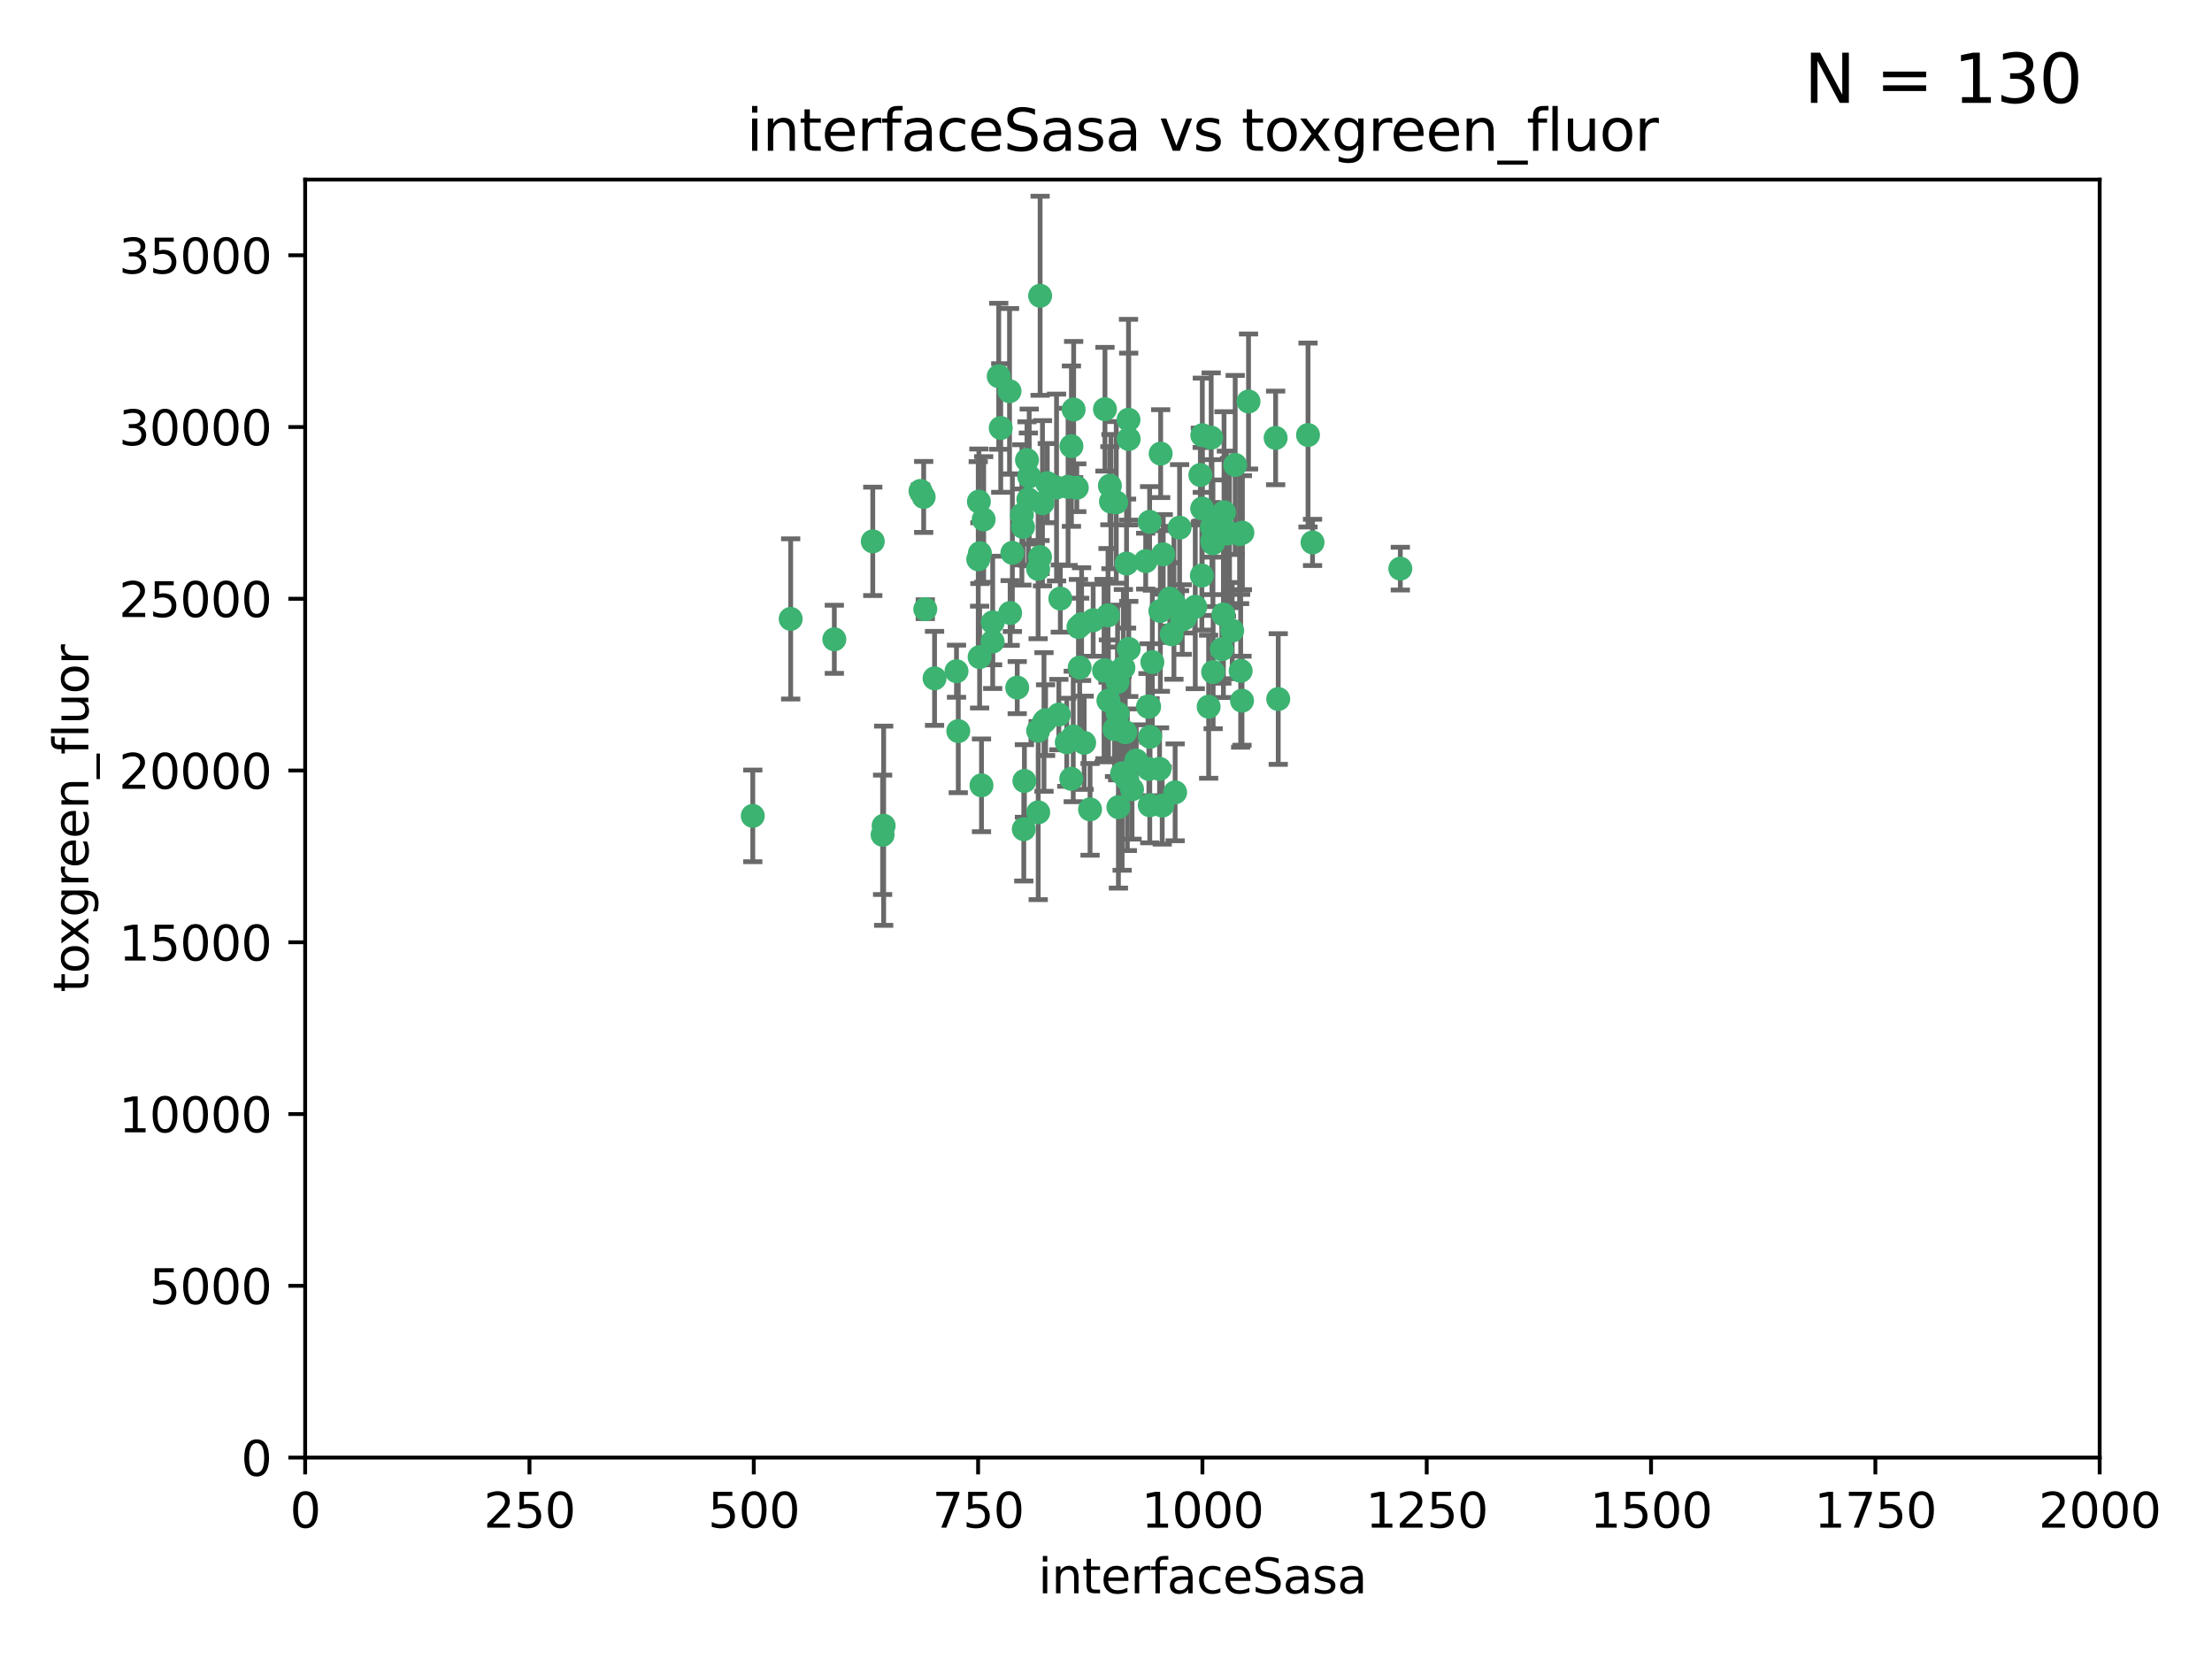 <?xml version="1.0" encoding="utf-8" standalone="no"?>
<!DOCTYPE svg PUBLIC "-//W3C//DTD SVG 1.1//EN"
  "http://www.w3.org/Graphics/SVG/1.1/DTD/svg11.dtd">
<svg xmlns:xlink="http://www.w3.org/1999/xlink" width="460.8pt" height="345.6pt" viewBox="0 0 460.8 345.6" xmlns="http://www.w3.org/2000/svg" version="1.1">
 <defs>
  <style type="text/css">*{stroke-linejoin: round; stroke-linecap: butt}</style>
 </defs>
 <g id="figure_1">
  <g id="patch_1">
   <path d="M 0 345.6 
L 460.8 345.6 
L 460.8 0 
L 0 0 
z
" style="fill: #ffffff"/>
  </g>
  <g id="axes_1">
   <g id="patch_2">
    <path d="M 63.571 303.64 
L 437.4 303.64 
L 437.4 37.411 
L 63.571 37.411 
z
" style="fill: #ffffff"/>
   </g>
   <g id="PathCollection_1">
    <defs>
     <path id="mdf3a2b2ba5" d="M 0 1.118 
C 0.297 1.118 0.581 1 0.791 0.791 
C 1 0.581 1.118 0.297 1.118 0 
C 1.118 -0.297 1 -0.581 0.791 -0.791 
C 0.581 -1 0.297 -1.118 0 -1.118 
C -0.297 -1.118 -0.581 -1 -0.791 -0.791 
C -1 -0.581 -1.118 -0.297 -1.118 0 
C -1.118 0.297 -1 0.581 -0.791 0.791 
C -0.581 1 -0.297 1.118 0 1.118 
z
" style="stroke: #3cb371"/>
    </defs>
    <g clip-path="url(#p94b5635fea)">
     <use xlink:href="#mdf3a2b2ba5" x="243.693" y="124.69" style="fill: #3cb371; stroke: #3cb371"/>
     <use xlink:href="#mdf3a2b2ba5" x="272.484" y="90.623" style="fill: #3cb371; stroke: #3cb371"/>
     <use xlink:href="#mdf3a2b2ba5" x="242.323" y="115.479" style="fill: #3cb371; stroke: #3cb371"/>
     <use xlink:href="#mdf3a2b2ba5" x="248.998" y="126.406" style="fill: #3cb371; stroke: #3cb371"/>
     <use xlink:href="#mdf3a2b2ba5" x="231.435" y="104.496" style="fill: #3cb371; stroke: #3cb371"/>
     <use xlink:href="#mdf3a2b2ba5" x="239.489" y="108.716" style="fill: #3cb371; stroke: #3cb371"/>
     <use xlink:href="#mdf3a2b2ba5" x="234.418" y="152.536" style="fill: #3cb371; stroke: #3cb371"/>
     <use xlink:href="#mdf3a2b2ba5" x="250.437" y="105.937" style="fill: #3cb371; stroke: #3cb371"/>
     <use xlink:href="#mdf3a2b2ba5" x="266.28" y="145.62" style="fill: #3cb371; stroke: #3cb371"/>
     <use xlink:href="#mdf3a2b2ba5" x="257.315" y="96.857" style="fill: #3cb371; stroke: #3cb371"/>
     <use xlink:href="#mdf3a2b2ba5" x="218.168" y="100.649" style="fill: #3cb371; stroke: #3cb371"/>
     <use xlink:href="#mdf3a2b2ba5" x="265.738" y="91.227" style="fill: #3cb371; stroke: #3cb371"/>
     <use xlink:href="#mdf3a2b2ba5" x="254.987" y="106.718" style="fill: #3cb371; stroke: #3cb371"/>
     <use xlink:href="#mdf3a2b2ba5" x="273.426" y="112.994" style="fill: #3cb371; stroke: #3cb371"/>
     <use xlink:href="#mdf3a2b2ba5" x="220.886" y="124.689" style="fill: #3cb371; stroke: #3cb371"/>
     <use xlink:href="#mdf3a2b2ba5" x="214.404" y="99.267" style="fill: #3cb371; stroke: #3cb371"/>
     <use xlink:href="#mdf3a2b2ba5" x="212.875" y="107.264" style="fill: #3cb371; stroke: #3cb371"/>
     <use xlink:href="#mdf3a2b2ba5" x="250.058" y="98.951" style="fill: #3cb371; stroke: #3cb371"/>
     <use xlink:href="#mdf3a2b2ba5" x="241.787" y="94.5" style="fill: #3cb371; stroke: #3cb371"/>
     <use xlink:href="#mdf3a2b2ba5" x="252.721" y="139.999" style="fill: #3cb371; stroke: #3cb371"/>
     <use xlink:href="#mdf3a2b2ba5" x="252.312" y="91.178" style="fill: #3cb371; stroke: #3cb371"/>
     <use xlink:href="#mdf3a2b2ba5" x="258.229" y="111.261" style="fill: #3cb371; stroke: #3cb371"/>
     <use xlink:href="#mdf3a2b2ba5" x="223.66" y="85.309" style="fill: #3cb371; stroke: #3cb371"/>
     <use xlink:href="#mdf3a2b2ba5" x="232.987" y="168.143" style="fill: #3cb371; stroke: #3cb371"/>
     <use xlink:href="#mdf3a2b2ba5" x="241.557" y="160.173" style="fill: #3cb371; stroke: #3cb371"/>
     <use xlink:href="#mdf3a2b2ba5" x="230.194" y="139.64" style="fill: #3cb371; stroke: #3cb371"/>
     <use xlink:href="#mdf3a2b2ba5" x="251.785" y="147.225" style="fill: #3cb371; stroke: #3cb371"/>
     <use xlink:href="#mdf3a2b2ba5" x="234.68" y="117.402" style="fill: #3cb371; stroke: #3cb371"/>
     <use xlink:href="#mdf3a2b2ba5" x="246.284" y="129.063" style="fill: #3cb371; stroke: #3cb371"/>
     <use xlink:href="#mdf3a2b2ba5" x="255.489" y="111.157" style="fill: #3cb371; stroke: #3cb371"/>
     <use xlink:href="#mdf3a2b2ba5" x="252.676" y="113.172" style="fill: #3cb371; stroke: #3cb371"/>
     <use xlink:href="#mdf3a2b2ba5" x="256.689" y="131.368" style="fill: #3cb371; stroke: #3cb371"/>
     <use xlink:href="#mdf3a2b2ba5" x="254.858" y="128.013" style="fill: #3cb371; stroke: #3cb371"/>
     <use xlink:href="#mdf3a2b2ba5" x="244.553" y="125.579" style="fill: #3cb371; stroke: #3cb371"/>
     <use xlink:href="#mdf3a2b2ba5" x="250.368" y="119.895" style="fill: #3cb371; stroke: #3cb371"/>
     <use xlink:href="#mdf3a2b2ba5" x="230.187" y="85.244" style="fill: #3cb371; stroke: #3cb371"/>
     <use xlink:href="#mdf3a2b2ba5" x="240.054" y="137.927" style="fill: #3cb371; stroke: #3cb371"/>
     <use xlink:href="#mdf3a2b2ba5" x="235.088" y="87.434" style="fill: #3cb371; stroke: #3cb371"/>
     <use xlink:href="#mdf3a2b2ba5" x="246.854" y="128.738" style="fill: #3cb371; stroke: #3cb371"/>
     <use xlink:href="#mdf3a2b2ba5" x="258.816" y="110.968" style="fill: #3cb371; stroke: #3cb371"/>
     <use xlink:href="#mdf3a2b2ba5" x="239.385" y="147.201" style="fill: #3cb371; stroke: #3cb371"/>
     <use xlink:href="#mdf3a2b2ba5" x="223.198" y="92.949" style="fill: #3cb371; stroke: #3cb371"/>
     <use xlink:href="#mdf3a2b2ba5" x="258.734" y="145.968" style="fill: #3cb371; stroke: #3cb371"/>
     <use xlink:href="#mdf3a2b2ba5" x="256.134" y="111.045" style="fill: #3cb371; stroke: #3cb371"/>
     <use xlink:href="#mdf3a2b2ba5" x="233.762" y="161.102" style="fill: #3cb371; stroke: #3cb371"/>
     <use xlink:href="#mdf3a2b2ba5" x="232.534" y="104.651" style="fill: #3cb371; stroke: #3cb371"/>
     <use xlink:href="#mdf3a2b2ba5" x="235.142" y="135.185" style="fill: #3cb371; stroke: #3cb371"/>
     <use xlink:href="#mdf3a2b2ba5" x="208.054" y="78.386" style="fill: #3cb371; stroke: #3cb371"/>
     <use xlink:href="#mdf3a2b2ba5" x="234.02" y="139.091" style="fill: #3cb371; stroke: #3cb371"/>
     <use xlink:href="#mdf3a2b2ba5" x="220.097" y="101.557" style="fill: #3cb371; stroke: #3cb371"/>
     <use xlink:href="#mdf3a2b2ba5" x="223.161" y="162.238" style="fill: #3cb371; stroke: #3cb371"/>
     <use xlink:href="#mdf3a2b2ba5" x="241.725" y="127.273" style="fill: #3cb371; stroke: #3cb371"/>
     <use xlink:href="#mdf3a2b2ba5" x="225.848" y="154.731" style="fill: #3cb371; stroke: #3cb371"/>
     <use xlink:href="#mdf3a2b2ba5" x="238.669" y="116.895" style="fill: #3cb371; stroke: #3cb371"/>
     <use xlink:href="#mdf3a2b2ba5" x="252.51" y="112.711" style="fill: #3cb371; stroke: #3cb371"/>
     <use xlink:href="#mdf3a2b2ba5" x="227.725" y="129.202" style="fill: #3cb371; stroke: #3cb371"/>
     <use xlink:href="#mdf3a2b2ba5" x="235.125" y="91.456" style="fill: #3cb371; stroke: #3cb371"/>
     <use xlink:href="#mdf3a2b2ba5" x="206.772" y="133.651" style="fill: #3cb371; stroke: #3cb371"/>
     <use xlink:href="#mdf3a2b2ba5" x="210.43" y="127.696" style="fill: #3cb371; stroke: #3cb371"/>
     <use xlink:href="#mdf3a2b2ba5" x="217.166" y="104.837" style="fill: #3cb371; stroke: #3cb371"/>
     <use xlink:href="#mdf3a2b2ba5" x="244.091" y="132.126" style="fill: #3cb371; stroke: #3cb371"/>
     <use xlink:href="#mdf3a2b2ba5" x="211.908" y="143.24" style="fill: #3cb371; stroke: #3cb371"/>
     <use xlink:href="#mdf3a2b2ba5" x="231.211" y="101.187" style="fill: #3cb371; stroke: #3cb371"/>
     <use xlink:href="#mdf3a2b2ba5" x="214.228" y="104.027" style="fill: #3cb371; stroke: #3cb371"/>
     <use xlink:href="#mdf3a2b2ba5" x="213.404" y="162.684" style="fill: #3cb371; stroke: #3cb371"/>
     <use xlink:href="#mdf3a2b2ba5" x="204.131" y="115.229" style="fill: #3cb371; stroke: #3cb371"/>
     <use xlink:href="#mdf3a2b2ba5" x="245.731" y="109.922" style="fill: #3cb371; stroke: #3cb371"/>
     <use xlink:href="#mdf3a2b2ba5" x="216.677" y="61.614" style="fill: #3cb371; stroke: #3cb371"/>
     <use xlink:href="#mdf3a2b2ba5" x="216.658" y="116.044" style="fill: #3cb371; stroke: #3cb371"/>
     <use xlink:href="#mdf3a2b2ba5" x="204.916" y="108.215" style="fill: #3cb371; stroke: #3cb371"/>
     <use xlink:href="#mdf3a2b2ba5" x="192.417" y="103.52" style="fill: #3cb371; stroke: #3cb371"/>
     <use xlink:href="#mdf3a2b2ba5" x="213.275" y="172.728" style="fill: #3cb371; stroke: #3cb371"/>
     <use xlink:href="#mdf3a2b2ba5" x="258.456" y="139.744" style="fill: #3cb371; stroke: #3cb371"/>
     <use xlink:href="#mdf3a2b2ba5" x="216.269" y="152.22" style="fill: #3cb371; stroke: #3cb371"/>
     <use xlink:href="#mdf3a2b2ba5" x="222.501" y="101.422" style="fill: #3cb371; stroke: #3cb371"/>
     <use xlink:href="#mdf3a2b2ba5" x="206.796" y="129.65" style="fill: #3cb371; stroke: #3cb371"/>
     <use xlink:href="#mdf3a2b2ba5" x="291.711" y="118.457" style="fill: #3cb371; stroke: #3cb371"/>
     <use xlink:href="#mdf3a2b2ba5" x="224.916" y="139.063" style="fill: #3cb371; stroke: #3cb371"/>
     <use xlink:href="#mdf3a2b2ba5" x="260.091" y="83.639" style="fill: #3cb371; stroke: #3cb371"/>
     <use xlink:href="#mdf3a2b2ba5" x="250.465" y="90.667" style="fill: #3cb371; stroke: #3cb371"/>
     <use xlink:href="#mdf3a2b2ba5" x="199.256" y="139.824" style="fill: #3cb371; stroke: #3cb371"/>
     <use xlink:href="#mdf3a2b2ba5" x="204.462" y="163.599" style="fill: #3cb371; stroke: #3cb371"/>
     <use xlink:href="#mdf3a2b2ba5" x="191.759" y="102.269" style="fill: #3cb371; stroke: #3cb371"/>
     <use xlink:href="#mdf3a2b2ba5" x="216.26" y="118.525" style="fill: #3cb371; stroke: #3cb371"/>
     <use xlink:href="#mdf3a2b2ba5" x="220.577" y="148.859" style="fill: #3cb371; stroke: #3cb371"/>
     <use xlink:href="#mdf3a2b2ba5" x="242.11" y="167.821" style="fill: #3cb371; stroke: #3cb371"/>
     <use xlink:href="#mdf3a2b2ba5" x="223.577" y="153.416" style="fill: #3cb371; stroke: #3cb371"/>
     <use xlink:href="#mdf3a2b2ba5" x="254.529" y="135.25" style="fill: #3cb371; stroke: #3cb371"/>
     <use xlink:href="#mdf3a2b2ba5" x="208.473" y="89.16" style="fill: #3cb371; stroke: #3cb371"/>
     <use xlink:href="#mdf3a2b2ba5" x="192.753" y="126.902" style="fill: #3cb371; stroke: #3cb371"/>
     <use xlink:href="#mdf3a2b2ba5" x="222.228" y="154.63" style="fill: #3cb371; stroke: #3cb371"/>
     <use xlink:href="#mdf3a2b2ba5" x="203.92" y="104.494" style="fill: #3cb371; stroke: #3cb371"/>
     <use xlink:href="#mdf3a2b2ba5" x="230.822" y="128.187" style="fill: #3cb371; stroke: #3cb371"/>
     <use xlink:href="#mdf3a2b2ba5" x="181.815" y="112.776" style="fill: #3cb371; stroke: #3cb371"/>
     <use xlink:href="#mdf3a2b2ba5" x="239.332" y="160.187" style="fill: #3cb371; stroke: #3cb371"/>
     <use xlink:href="#mdf3a2b2ba5" x="204.073" y="136.883" style="fill: #3cb371; stroke: #3cb371"/>
     <use xlink:href="#mdf3a2b2ba5" x="210.301" y="81.492" style="fill: #3cb371; stroke: #3cb371"/>
     <use xlink:href="#mdf3a2b2ba5" x="239.579" y="153.497" style="fill: #3cb371; stroke: #3cb371"/>
     <use xlink:href="#mdf3a2b2ba5" x="236.699" y="158.432" style="fill: #3cb371; stroke: #3cb371"/>
     <use xlink:href="#mdf3a2b2ba5" x="230.901" y="145.94" style="fill: #3cb371; stroke: #3cb371"/>
     <use xlink:href="#mdf3a2b2ba5" x="232.833" y="148.624" style="fill: #3cb371; stroke: #3cb371"/>
     <use xlink:href="#mdf3a2b2ba5" x="252.476" y="109.813" style="fill: #3cb371; stroke: #3cb371"/>
     <use xlink:href="#mdf3a2b2ba5" x="224.662" y="130.623" style="fill: #3cb371; stroke: #3cb371"/>
     <use xlink:href="#mdf3a2b2ba5" x="239.146" y="147.201" style="fill: #3cb371; stroke: #3cb371"/>
     <use xlink:href="#mdf3a2b2ba5" x="203.785" y="116.515" style="fill: #3cb371; stroke: #3cb371"/>
     <use xlink:href="#mdf3a2b2ba5" x="244.803" y="165.057" style="fill: #3cb371; stroke: #3cb371"/>
     <use xlink:href="#mdf3a2b2ba5" x="213.94" y="95.836" style="fill: #3cb371; stroke: #3cb371"/>
     <use xlink:href="#mdf3a2b2ba5" x="194.686" y="141.314" style="fill: #3cb371; stroke: #3cb371"/>
     <use xlink:href="#mdf3a2b2ba5" x="217.482" y="150.398" style="fill: #3cb371; stroke: #3cb371"/>
     <use xlink:href="#mdf3a2b2ba5" x="216.278" y="169.223" style="fill: #3cb371; stroke: #3cb371"/>
     <use xlink:href="#mdf3a2b2ba5" x="183.864" y="173.905" style="fill: #3cb371; stroke: #3cb371"/>
     <use xlink:href="#mdf3a2b2ba5" x="213.11" y="109.772" style="fill: #3cb371; stroke: #3cb371"/>
     <use xlink:href="#mdf3a2b2ba5" x="225.318" y="130.016" style="fill: #3cb371; stroke: #3cb371"/>
     <use xlink:href="#mdf3a2b2ba5" x="199.626" y="152.299" style="fill: #3cb371; stroke: #3cb371"/>
     <use xlink:href="#mdf3a2b2ba5" x="235.826" y="164.427" style="fill: #3cb371; stroke: #3cb371"/>
     <use xlink:href="#mdf3a2b2ba5" x="232.811" y="142.074" style="fill: #3cb371; stroke: #3cb371"/>
     <use xlink:href="#mdf3a2b2ba5" x="224.314" y="101.603" style="fill: #3cb371; stroke: #3cb371"/>
     <use xlink:href="#mdf3a2b2ba5" x="239.516" y="167.742" style="fill: #3cb371; stroke: #3cb371"/>
     <use xlink:href="#mdf3a2b2ba5" x="229.998" y="139.694" style="fill: #3cb371; stroke: #3cb371"/>
     <use xlink:href="#mdf3a2b2ba5" x="164.714" y="128.93" style="fill: #3cb371; stroke: #3cb371"/>
     <use xlink:href="#mdf3a2b2ba5" x="227.078" y="168.609" style="fill: #3cb371; stroke: #3cb371"/>
     <use xlink:href="#mdf3a2b2ba5" x="217.815" y="150.018" style="fill: #3cb371; stroke: #3cb371"/>
     <use xlink:href="#mdf3a2b2ba5" x="234.846" y="162.431" style="fill: #3cb371; stroke: #3cb371"/>
     <use xlink:href="#mdf3a2b2ba5" x="210.895" y="115.163" style="fill: #3cb371; stroke: #3cb371"/>
     <use xlink:href="#mdf3a2b2ba5" x="184.082" y="172.013" style="fill: #3cb371; stroke: #3cb371"/>
     <use xlink:href="#mdf3a2b2ba5" x="232.174" y="151.897" style="fill: #3cb371; stroke: #3cb371"/>
     <use xlink:href="#mdf3a2b2ba5" x="156.817" y="169.96" style="fill: #3cb371; stroke: #3cb371"/>
     <use xlink:href="#mdf3a2b2ba5" x="173.806" y="133.177" style="fill: #3cb371; stroke: #3cb371"/>
    </g>
   </g>
   <g id="matplotlib.axis_1">
    <g id="xtick_1">
     <g id="line2d_1">
      <defs>
       <path id="m7bb13c9863" d="M 0 0 
L 0 3.5 
" style="stroke: #000000; stroke-width: 0.8"/>
      </defs>
      <g>
       <use xlink:href="#m7bb13c9863" x="63.571" y="303.64" style="stroke: #000000; stroke-width: 0.8"/>
      </g>
     </g>
     <g id="text_1">
      <!-- 0 -->
      <g transform="translate(60.39 318.238)scale(0.1 -0.1)">
       <defs>
        <path id="DejaVuSans-30" d="M 2034 4250 
Q 1547 4250 1301 3770 
Q 1056 3291 1056 2328 
Q 1056 1369 1301 889 
Q 1547 409 2034 409 
Q 2525 409 2770 889 
Q 3016 1369 3016 2328 
Q 3016 3291 2770 3770 
Q 2525 4250 2034 4250 
z
M 2034 4750 
Q 2819 4750 3233 4129 
Q 3647 3509 3647 2328 
Q 3647 1150 3233 529 
Q 2819 -91 2034 -91 
Q 1250 -91 836 529 
Q 422 1150 422 2328 
Q 422 3509 836 4129 
Q 1250 4750 2034 4750 
z
" transform="scale(0.016)"/>
       </defs>
       <use xlink:href="#DejaVuSans-30"/>
      </g>
     </g>
    </g>
    <g id="xtick_2">
     <g id="line2d_2">
      <g>
       <use xlink:href="#m7bb13c9863" x="110.3" y="303.64" style="stroke: #000000; stroke-width: 0.8"/>
      </g>
     </g>
     <g id="text_2">
      <!-- 250 -->
      <g transform="translate(100.756 318.238)scale(0.1 -0.1)">
       <defs>
        <path id="DejaVuSans-32" d="M 1228 531 
L 3431 531 
L 3431 0 
L 469 0 
L 469 531 
Q 828 903 1448 1529 
Q 2069 2156 2228 2338 
Q 2531 2678 2651 2914 
Q 2772 3150 2772 3378 
Q 2772 3750 2511 3984 
Q 2250 4219 1831 4219 
Q 1534 4219 1204 4116 
Q 875 4013 500 3803 
L 500 4441 
Q 881 4594 1212 4672 
Q 1544 4750 1819 4750 
Q 2544 4750 2975 4387 
Q 3406 4025 3406 3419 
Q 3406 3131 3298 2873 
Q 3191 2616 2906 2266 
Q 2828 2175 2409 1742 
Q 1991 1309 1228 531 
z
" transform="scale(0.016)"/>
        <path id="DejaVuSans-35" d="M 691 4666 
L 3169 4666 
L 3169 4134 
L 1269 4134 
L 1269 2991 
Q 1406 3038 1543 3061 
Q 1681 3084 1819 3084 
Q 2600 3084 3056 2656 
Q 3513 2228 3513 1497 
Q 3513 744 3044 326 
Q 2575 -91 1722 -91 
Q 1428 -91 1123 -41 
Q 819 9 494 109 
L 494 744 
Q 775 591 1075 516 
Q 1375 441 1709 441 
Q 2250 441 2565 725 
Q 2881 1009 2881 1497 
Q 2881 1984 2565 2268 
Q 2250 2553 1709 2553 
Q 1456 2553 1204 2497 
Q 953 2441 691 2322 
L 691 4666 
z
" transform="scale(0.016)"/>
       </defs>
       <use xlink:href="#DejaVuSans-32"/>
       <use xlink:href="#DejaVuSans-35" x="63.623"/>
       <use xlink:href="#DejaVuSans-30" x="127.246"/>
      </g>
     </g>
    </g>
    <g id="xtick_3">
     <g id="line2d_3">
      <g>
       <use xlink:href="#m7bb13c9863" x="157.028" y="303.64" style="stroke: #000000; stroke-width: 0.8"/>
      </g>
     </g>
     <g id="text_3">
      <!-- 500 -->
      <g transform="translate(147.485 318.238)scale(0.1 -0.1)">
       <use xlink:href="#DejaVuSans-35"/>
       <use xlink:href="#DejaVuSans-30" x="63.623"/>
       <use xlink:href="#DejaVuSans-30" x="127.246"/>
      </g>
     </g>
    </g>
    <g id="xtick_4">
     <g id="line2d_4">
      <g>
       <use xlink:href="#m7bb13c9863" x="203.757" y="303.64" style="stroke: #000000; stroke-width: 0.8"/>
      </g>
     </g>
     <g id="text_4">
      <!-- 750 -->
      <g transform="translate(194.213 318.238)scale(0.1 -0.1)">
       <defs>
        <path id="DejaVuSans-37" d="M 525 4666 
L 3525 4666 
L 3525 4397 
L 1831 0 
L 1172 0 
L 2766 4134 
L 525 4134 
L 525 4666 
z
" transform="scale(0.016)"/>
       </defs>
       <use xlink:href="#DejaVuSans-37"/>
       <use xlink:href="#DejaVuSans-35" x="63.623"/>
       <use xlink:href="#DejaVuSans-30" x="127.246"/>
      </g>
     </g>
    </g>
    <g id="xtick_5">
     <g id="line2d_5">
      <g>
       <use xlink:href="#m7bb13c9863" x="250.486" y="303.64" style="stroke: #000000; stroke-width: 0.8"/>
      </g>
     </g>
     <g id="text_5">
      <!-- 1000 -->
      <g transform="translate(237.761 318.238)scale(0.1 -0.1)">
       <defs>
        <path id="DejaVuSans-31" d="M 794 531 
L 1825 531 
L 1825 4091 
L 703 3866 
L 703 4441 
L 1819 4666 
L 2450 4666 
L 2450 531 
L 3481 531 
L 3481 0 
L 794 0 
L 794 531 
z
" transform="scale(0.016)"/>
       </defs>
       <use xlink:href="#DejaVuSans-31"/>
       <use xlink:href="#DejaVuSans-30" x="63.623"/>
       <use xlink:href="#DejaVuSans-30" x="127.246"/>
       <use xlink:href="#DejaVuSans-30" x="190.869"/>
      </g>
     </g>
    </g>
    <g id="xtick_6">
     <g id="line2d_6">
      <g>
       <use xlink:href="#m7bb13c9863" x="297.214" y="303.64" style="stroke: #000000; stroke-width: 0.8"/>
      </g>
     </g>
     <g id="text_6">
      <!-- 1250 -->
      <g transform="translate(284.489 318.238)scale(0.1 -0.1)">
       <use xlink:href="#DejaVuSans-31"/>
       <use xlink:href="#DejaVuSans-32" x="63.623"/>
       <use xlink:href="#DejaVuSans-35" x="127.246"/>
       <use xlink:href="#DejaVuSans-30" x="190.869"/>
      </g>
     </g>
    </g>
    <g id="xtick_7">
     <g id="line2d_7">
      <g>
       <use xlink:href="#m7bb13c9863" x="343.943" y="303.64" style="stroke: #000000; stroke-width: 0.8"/>
      </g>
     </g>
     <g id="text_7">
      <!-- 1500 -->
      <g transform="translate(331.218 318.238)scale(0.1 -0.1)">
       <use xlink:href="#DejaVuSans-31"/>
       <use xlink:href="#DejaVuSans-35" x="63.623"/>
       <use xlink:href="#DejaVuSans-30" x="127.246"/>
       <use xlink:href="#DejaVuSans-30" x="190.869"/>
      </g>
     </g>
    </g>
    <g id="xtick_8">
     <g id="line2d_8">
      <g>
       <use xlink:href="#m7bb13c9863" x="390.671" y="303.64" style="stroke: #000000; stroke-width: 0.8"/>
      </g>
     </g>
     <g id="text_8">
      <!-- 1750 -->
      <g transform="translate(377.946 318.238)scale(0.1 -0.1)">
       <use xlink:href="#DejaVuSans-31"/>
       <use xlink:href="#DejaVuSans-37" x="63.623"/>
       <use xlink:href="#DejaVuSans-35" x="127.246"/>
       <use xlink:href="#DejaVuSans-30" x="190.869"/>
      </g>
     </g>
    </g>
    <g id="xtick_9">
     <g id="line2d_9">
      <g>
       <use xlink:href="#m7bb13c9863" x="437.4" y="303.64" style="stroke: #000000; stroke-width: 0.8"/>
      </g>
     </g>
     <g id="text_9">
      <!-- 2000 -->
      <g transform="translate(424.675 318.238)scale(0.1 -0.1)">
       <use xlink:href="#DejaVuSans-32"/>
       <use xlink:href="#DejaVuSans-30" x="63.623"/>
       <use xlink:href="#DejaVuSans-30" x="127.246"/>
       <use xlink:href="#DejaVuSans-30" x="190.869"/>
      </g>
     </g>
    </g>
    <g id="text_10">
     <!-- interfaceSasa -->
     <g transform="translate(216.279 331.917)scale(0.1 -0.1)">
      <defs>
       <path id="DejaVuSans-69" d="M 603 3500 
L 1178 3500 
L 1178 0 
L 603 0 
L 603 3500 
z
M 603 4863 
L 1178 4863 
L 1178 4134 
L 603 4134 
L 603 4863 
z
" transform="scale(0.016)"/>
       <path id="DejaVuSans-6e" d="M 3513 2113 
L 3513 0 
L 2938 0 
L 2938 2094 
Q 2938 2591 2744 2837 
Q 2550 3084 2163 3084 
Q 1697 3084 1428 2787 
Q 1159 2491 1159 1978 
L 1159 0 
L 581 0 
L 581 3500 
L 1159 3500 
L 1159 2956 
Q 1366 3272 1645 3428 
Q 1925 3584 2291 3584 
Q 2894 3584 3203 3211 
Q 3513 2838 3513 2113 
z
" transform="scale(0.016)"/>
       <path id="DejaVuSans-74" d="M 1172 4494 
L 1172 3500 
L 2356 3500 
L 2356 3053 
L 1172 3053 
L 1172 1153 
Q 1172 725 1289 603 
Q 1406 481 1766 481 
L 2356 481 
L 2356 0 
L 1766 0 
Q 1100 0 847 248 
Q 594 497 594 1153 
L 594 3053 
L 172 3053 
L 172 3500 
L 594 3500 
L 594 4494 
L 1172 4494 
z
" transform="scale(0.016)"/>
       <path id="DejaVuSans-65" d="M 3597 1894 
L 3597 1613 
L 953 1613 
Q 991 1019 1311 708 
Q 1631 397 2203 397 
Q 2534 397 2845 478 
Q 3156 559 3463 722 
L 3463 178 
Q 3153 47 2828 -22 
Q 2503 -91 2169 -91 
Q 1331 -91 842 396 
Q 353 884 353 1716 
Q 353 2575 817 3079 
Q 1281 3584 2069 3584 
Q 2775 3584 3186 3129 
Q 3597 2675 3597 1894 
z
M 3022 2063 
Q 3016 2534 2758 2815 
Q 2500 3097 2075 3097 
Q 1594 3097 1305 2825 
Q 1016 2553 972 2059 
L 3022 2063 
z
" transform="scale(0.016)"/>
       <path id="DejaVuSans-72" d="M 2631 2963 
Q 2534 3019 2420 3045 
Q 2306 3072 2169 3072 
Q 1681 3072 1420 2755 
Q 1159 2438 1159 1844 
L 1159 0 
L 581 0 
L 581 3500 
L 1159 3500 
L 1159 2956 
Q 1341 3275 1631 3429 
Q 1922 3584 2338 3584 
Q 2397 3584 2469 3576 
Q 2541 3569 2628 3553 
L 2631 2963 
z
" transform="scale(0.016)"/>
       <path id="DejaVuSans-66" d="M 2375 4863 
L 2375 4384 
L 1825 4384 
Q 1516 4384 1395 4259 
Q 1275 4134 1275 3809 
L 1275 3500 
L 2222 3500 
L 2222 3053 
L 1275 3053 
L 1275 0 
L 697 0 
L 697 3053 
L 147 3053 
L 147 3500 
L 697 3500 
L 697 3744 
Q 697 4328 969 4595 
Q 1241 4863 1831 4863 
L 2375 4863 
z
" transform="scale(0.016)"/>
       <path id="DejaVuSans-61" d="M 2194 1759 
Q 1497 1759 1228 1600 
Q 959 1441 959 1056 
Q 959 750 1161 570 
Q 1363 391 1709 391 
Q 2188 391 2477 730 
Q 2766 1069 2766 1631 
L 2766 1759 
L 2194 1759 
z
M 3341 1997 
L 3341 0 
L 2766 0 
L 2766 531 
Q 2569 213 2275 61 
Q 1981 -91 1556 -91 
Q 1019 -91 701 211 
Q 384 513 384 1019 
Q 384 1609 779 1909 
Q 1175 2209 1959 2209 
L 2766 2209 
L 2766 2266 
Q 2766 2663 2505 2880 
Q 2244 3097 1772 3097 
Q 1472 3097 1187 3025 
Q 903 2953 641 2809 
L 641 3341 
Q 956 3463 1253 3523 
Q 1550 3584 1831 3584 
Q 2591 3584 2966 3190 
Q 3341 2797 3341 1997 
z
" transform="scale(0.016)"/>
       <path id="DejaVuSans-63" d="M 3122 3366 
L 3122 2828 
Q 2878 2963 2633 3030 
Q 2388 3097 2138 3097 
Q 1578 3097 1268 2742 
Q 959 2388 959 1747 
Q 959 1106 1268 751 
Q 1578 397 2138 397 
Q 2388 397 2633 464 
Q 2878 531 3122 666 
L 3122 134 
Q 2881 22 2623 -34 
Q 2366 -91 2075 -91 
Q 1284 -91 818 406 
Q 353 903 353 1747 
Q 353 2603 823 3093 
Q 1294 3584 2113 3584 
Q 2378 3584 2631 3529 
Q 2884 3475 3122 3366 
z
" transform="scale(0.016)"/>
       <path id="DejaVuSans-53" d="M 3425 4513 
L 3425 3897 
Q 3066 4069 2747 4153 
Q 2428 4238 2131 4238 
Q 1616 4238 1336 4038 
Q 1056 3838 1056 3469 
Q 1056 3159 1242 3001 
Q 1428 2844 1947 2747 
L 2328 2669 
Q 3034 2534 3370 2195 
Q 3706 1856 3706 1288 
Q 3706 609 3251 259 
Q 2797 -91 1919 -91 
Q 1588 -91 1214 -16 
Q 841 59 441 206 
L 441 856 
Q 825 641 1194 531 
Q 1563 422 1919 422 
Q 2459 422 2753 634 
Q 3047 847 3047 1241 
Q 3047 1584 2836 1778 
Q 2625 1972 2144 2069 
L 1759 2144 
Q 1053 2284 737 2584 
Q 422 2884 422 3419 
Q 422 4038 858 4394 
Q 1294 4750 2059 4750 
Q 2388 4750 2728 4690 
Q 3069 4631 3425 4513 
z
" transform="scale(0.016)"/>
       <path id="DejaVuSans-73" d="M 2834 3397 
L 2834 2853 
Q 2591 2978 2328 3040 
Q 2066 3103 1784 3103 
Q 1356 3103 1142 2972 
Q 928 2841 928 2578 
Q 928 2378 1081 2264 
Q 1234 2150 1697 2047 
L 1894 2003 
Q 2506 1872 2764 1633 
Q 3022 1394 3022 966 
Q 3022 478 2636 193 
Q 2250 -91 1575 -91 
Q 1294 -91 989 -36 
Q 684 19 347 128 
L 347 722 
Q 666 556 975 473 
Q 1284 391 1588 391 
Q 1994 391 2212 530 
Q 2431 669 2431 922 
Q 2431 1156 2273 1281 
Q 2116 1406 1581 1522 
L 1381 1569 
Q 847 1681 609 1914 
Q 372 2147 372 2553 
Q 372 3047 722 3315 
Q 1072 3584 1716 3584 
Q 2034 3584 2315 3537 
Q 2597 3491 2834 3397 
z
" transform="scale(0.016)"/>
      </defs>
      <use xlink:href="#DejaVuSans-69"/>
      <use xlink:href="#DejaVuSans-6e" x="27.783"/>
      <use xlink:href="#DejaVuSans-74" x="91.162"/>
      <use xlink:href="#DejaVuSans-65" x="130.371"/>
      <use xlink:href="#DejaVuSans-72" x="191.895"/>
      <use xlink:href="#DejaVuSans-66" x="233.008"/>
      <use xlink:href="#DejaVuSans-61" x="268.213"/>
      <use xlink:href="#DejaVuSans-63" x="329.492"/>
      <use xlink:href="#DejaVuSans-65" x="384.473"/>
      <use xlink:href="#DejaVuSans-53" x="445.996"/>
      <use xlink:href="#DejaVuSans-61" x="509.473"/>
      <use xlink:href="#DejaVuSans-73" x="570.752"/>
      <use xlink:href="#DejaVuSans-61" x="622.852"/>
     </g>
    </g>
   </g>
   <g id="matplotlib.axis_2">
    <g id="ytick_1">
     <g id="line2d_10">
      <defs>
       <path id="m70be1fdc88" d="M 0 0 
L -3.5 0 
" style="stroke: #000000; stroke-width: 0.8"/>
      </defs>
      <g>
       <use xlink:href="#m70be1fdc88" x="63.571" y="303.64" style="stroke: #000000; stroke-width: 0.8"/>
      </g>
     </g>
     <g id="text_11">
      <!-- 0 -->
      <g transform="translate(50.209 307.439)scale(0.1 -0.1)">
       <use xlink:href="#DejaVuSans-30"/>
      </g>
     </g>
    </g>
    <g id="ytick_2">
     <g id="line2d_11">
      <g>
       <use xlink:href="#m70be1fdc88" x="63.571" y="267.859" style="stroke: #000000; stroke-width: 0.8"/>
      </g>
     </g>
     <g id="text_12">
      <!-- 5000 -->
      <g transform="translate(31.121 271.658)scale(0.1 -0.1)">
       <use xlink:href="#DejaVuSans-35"/>
       <use xlink:href="#DejaVuSans-30" x="63.623"/>
       <use xlink:href="#DejaVuSans-30" x="127.246"/>
       <use xlink:href="#DejaVuSans-30" x="190.869"/>
      </g>
     </g>
    </g>
    <g id="ytick_3">
     <g id="line2d_12">
      <g>
       <use xlink:href="#m70be1fdc88" x="63.571" y="232.078" style="stroke: #000000; stroke-width: 0.8"/>
      </g>
     </g>
     <g id="text_13">
      <!-- 10000 -->
      <g transform="translate(24.759 235.878)scale(0.1 -0.1)">
       <use xlink:href="#DejaVuSans-31"/>
       <use xlink:href="#DejaVuSans-30" x="63.623"/>
       <use xlink:href="#DejaVuSans-30" x="127.246"/>
       <use xlink:href="#DejaVuSans-30" x="190.869"/>
       <use xlink:href="#DejaVuSans-30" x="254.492"/>
      </g>
     </g>
    </g>
    <g id="ytick_4">
     <g id="line2d_13">
      <g>
       <use xlink:href="#m70be1fdc88" x="63.571" y="196.298" style="stroke: #000000; stroke-width: 0.8"/>
      </g>
     </g>
     <g id="text_14">
      <!-- 15000 -->
      <g transform="translate(24.759 200.097)scale(0.1 -0.1)">
       <use xlink:href="#DejaVuSans-31"/>
       <use xlink:href="#DejaVuSans-35" x="63.623"/>
       <use xlink:href="#DejaVuSans-30" x="127.246"/>
       <use xlink:href="#DejaVuSans-30" x="190.869"/>
       <use xlink:href="#DejaVuSans-30" x="254.492"/>
      </g>
     </g>
    </g>
    <g id="ytick_5">
     <g id="line2d_14">
      <g>
       <use xlink:href="#m70be1fdc88" x="63.571" y="160.517" style="stroke: #000000; stroke-width: 0.8"/>
      </g>
     </g>
     <g id="text_15">
      <!-- 20000 -->
      <g transform="translate(24.759 164.316)scale(0.1 -0.1)">
       <use xlink:href="#DejaVuSans-32"/>
       <use xlink:href="#DejaVuSans-30" x="63.623"/>
       <use xlink:href="#DejaVuSans-30" x="127.246"/>
       <use xlink:href="#DejaVuSans-30" x="190.869"/>
       <use xlink:href="#DejaVuSans-30" x="254.492"/>
      </g>
     </g>
    </g>
    <g id="ytick_6">
     <g id="line2d_15">
      <g>
       <use xlink:href="#m70be1fdc88" x="63.571" y="124.736" style="stroke: #000000; stroke-width: 0.8"/>
      </g>
     </g>
     <g id="text_16">
      <!-- 25000 -->
      <g transform="translate(24.759 128.535)scale(0.1 -0.1)">
       <use xlink:href="#DejaVuSans-32"/>
       <use xlink:href="#DejaVuSans-35" x="63.623"/>
       <use xlink:href="#DejaVuSans-30" x="127.246"/>
       <use xlink:href="#DejaVuSans-30" x="190.869"/>
       <use xlink:href="#DejaVuSans-30" x="254.492"/>
      </g>
     </g>
    </g>
    <g id="ytick_7">
     <g id="line2d_16">
      <g>
       <use xlink:href="#m70be1fdc88" x="63.571" y="88.955" style="stroke: #000000; stroke-width: 0.8"/>
      </g>
     </g>
     <g id="text_17">
      <!-- 30000 -->
      <g transform="translate(24.759 92.754)scale(0.1 -0.1)">
       <defs>
        <path id="DejaVuSans-33" d="M 2597 2516 
Q 3050 2419 3304 2112 
Q 3559 1806 3559 1356 
Q 3559 666 3084 287 
Q 2609 -91 1734 -91 
Q 1441 -91 1130 -33 
Q 819 25 488 141 
L 488 750 
Q 750 597 1062 519 
Q 1375 441 1716 441 
Q 2309 441 2620 675 
Q 2931 909 2931 1356 
Q 2931 1769 2642 2001 
Q 2353 2234 1838 2234 
L 1294 2234 
L 1294 2753 
L 1863 2753 
Q 2328 2753 2575 2939 
Q 2822 3125 2822 3475 
Q 2822 3834 2567 4026 
Q 2313 4219 1838 4219 
Q 1578 4219 1281 4162 
Q 984 4106 628 3988 
L 628 4550 
Q 988 4650 1302 4700 
Q 1616 4750 1894 4750 
Q 2613 4750 3031 4423 
Q 3450 4097 3450 3541 
Q 3450 3153 3228 2886 
Q 3006 2619 2597 2516 
z
" transform="scale(0.016)"/>
       </defs>
       <use xlink:href="#DejaVuSans-33"/>
       <use xlink:href="#DejaVuSans-30" x="63.623"/>
       <use xlink:href="#DejaVuSans-30" x="127.246"/>
       <use xlink:href="#DejaVuSans-30" x="190.869"/>
       <use xlink:href="#DejaVuSans-30" x="254.492"/>
      </g>
     </g>
    </g>
    <g id="ytick_8">
     <g id="line2d_17">
      <g>
       <use xlink:href="#m70be1fdc88" x="63.571" y="53.174" style="stroke: #000000; stroke-width: 0.8"/>
      </g>
     </g>
     <g id="text_18">
      <!-- 35000 -->
      <g transform="translate(24.759 56.974)scale(0.1 -0.1)">
       <use xlink:href="#DejaVuSans-33"/>
       <use xlink:href="#DejaVuSans-35" x="63.623"/>
       <use xlink:href="#DejaVuSans-30" x="127.246"/>
       <use xlink:href="#DejaVuSans-30" x="190.869"/>
       <use xlink:href="#DejaVuSans-30" x="254.492"/>
      </g>
     </g>
    </g>
    <g id="text_19">
     <!-- toxgreen_fluor -->
     <g transform="translate(18.401 206.72)rotate(-90)scale(0.1 -0.1)">
      <defs>
       <path id="DejaVuSans-6f" d="M 1959 3097 
Q 1497 3097 1228 2736 
Q 959 2375 959 1747 
Q 959 1119 1226 758 
Q 1494 397 1959 397 
Q 2419 397 2687 759 
Q 2956 1122 2956 1747 
Q 2956 2369 2687 2733 
Q 2419 3097 1959 3097 
z
M 1959 3584 
Q 2709 3584 3137 3096 
Q 3566 2609 3566 1747 
Q 3566 888 3137 398 
Q 2709 -91 1959 -91 
Q 1206 -91 779 398 
Q 353 888 353 1747 
Q 353 2609 779 3096 
Q 1206 3584 1959 3584 
z
" transform="scale(0.016)"/>
       <path id="DejaVuSans-78" d="M 3513 3500 
L 2247 1797 
L 3578 0 
L 2900 0 
L 1881 1375 
L 863 0 
L 184 0 
L 1544 1831 
L 300 3500 
L 978 3500 
L 1906 2253 
L 2834 3500 
L 3513 3500 
z
" transform="scale(0.016)"/>
       <path id="DejaVuSans-67" d="M 2906 1791 
Q 2906 2416 2648 2759 
Q 2391 3103 1925 3103 
Q 1463 3103 1205 2759 
Q 947 2416 947 1791 
Q 947 1169 1205 825 
Q 1463 481 1925 481 
Q 2391 481 2648 825 
Q 2906 1169 2906 1791 
z
M 3481 434 
Q 3481 -459 3084 -895 
Q 2688 -1331 1869 -1331 
Q 1566 -1331 1297 -1286 
Q 1028 -1241 775 -1147 
L 775 -588 
Q 1028 -725 1275 -790 
Q 1522 -856 1778 -856 
Q 2344 -856 2625 -561 
Q 2906 -266 2906 331 
L 2906 616 
Q 2728 306 2450 153 
Q 2172 0 1784 0 
Q 1141 0 747 490 
Q 353 981 353 1791 
Q 353 2603 747 3093 
Q 1141 3584 1784 3584 
Q 2172 3584 2450 3431 
Q 2728 3278 2906 2969 
L 2906 3500 
L 3481 3500 
L 3481 434 
z
" transform="scale(0.016)"/>
       <path id="DejaVuSans-5f" d="M 3263 -1063 
L 3263 -1509 
L -63 -1509 
L -63 -1063 
L 3263 -1063 
z
" transform="scale(0.016)"/>
       <path id="DejaVuSans-6c" d="M 603 4863 
L 1178 4863 
L 1178 0 
L 603 0 
L 603 4863 
z
" transform="scale(0.016)"/>
       <path id="DejaVuSans-75" d="M 544 1381 
L 544 3500 
L 1119 3500 
L 1119 1403 
Q 1119 906 1312 657 
Q 1506 409 1894 409 
Q 2359 409 2629 706 
Q 2900 1003 2900 1516 
L 2900 3500 
L 3475 3500 
L 3475 0 
L 2900 0 
L 2900 538 
Q 2691 219 2414 64 
Q 2138 -91 1772 -91 
Q 1169 -91 856 284 
Q 544 659 544 1381 
z
M 1991 3584 
L 1991 3584 
z
" transform="scale(0.016)"/>
      </defs>
      <use xlink:href="#DejaVuSans-74"/>
      <use xlink:href="#DejaVuSans-6f" x="39.209"/>
      <use xlink:href="#DejaVuSans-78" x="97.266"/>
      <use xlink:href="#DejaVuSans-67" x="156.445"/>
      <use xlink:href="#DejaVuSans-72" x="219.922"/>
      <use xlink:href="#DejaVuSans-65" x="258.785"/>
      <use xlink:href="#DejaVuSans-65" x="320.309"/>
      <use xlink:href="#DejaVuSans-6e" x="381.832"/>
      <use xlink:href="#DejaVuSans-5f" x="445.211"/>
      <use xlink:href="#DejaVuSans-66" x="495.211"/>
      <use xlink:href="#DejaVuSans-6c" x="530.416"/>
      <use xlink:href="#DejaVuSans-75" x="558.199"/>
      <use xlink:href="#DejaVuSans-6f" x="621.578"/>
      <use xlink:href="#DejaVuSans-72" x="682.76"/>
     </g>
    </g>
   </g>
   <g id="LineCollection_1">
    <path d="M 243.693 132.143 
L 243.693 117.237 
" clip-path="url(#p94b5635fea)" style="fill: none; stroke: #696969"/>
    <path d="M 272.484 109.781 
L 272.484 71.466 
" clip-path="url(#p94b5635fea)" style="fill: none; stroke: #696969"/>
    <path d="M 242.323 123.766 
L 242.323 107.191 
" clip-path="url(#p94b5635fea)" style="fill: none; stroke: #696969"/>
    <path d="M 248.998 143.467 
L 248.998 109.345 
" clip-path="url(#p94b5635fea)" style="fill: none; stroke: #696969"/>
    <path d="M 231.435 118.477 
L 231.435 90.515 
" clip-path="url(#p94b5635fea)" style="fill: none; stroke: #696969"/>
    <path d="M 239.489 116.059 
L 239.489 101.373 
" clip-path="url(#p94b5635fea)" style="fill: none; stroke: #696969"/>
    <path d="M 234.418 166.039 
L 234.418 139.033 
" clip-path="url(#p94b5635fea)" style="fill: none; stroke: #696969"/>
    <path d="M 250.437 118.658 
L 250.437 93.215 
" clip-path="url(#p94b5635fea)" style="fill: none; stroke: #696969"/>
    <path d="M 266.28 159.229 
L 266.28 132.011 
" clip-path="url(#p94b5635fea)" style="fill: none; stroke: #696969"/>
    <path d="M 257.315 115.505 
L 257.315 78.209 
" clip-path="url(#p94b5635fea)" style="fill: none; stroke: #696969"/>
    <path d="M 218.168 108.898 
L 218.168 92.4 
" clip-path="url(#p94b5635fea)" style="fill: none; stroke: #696969"/>
    <path d="M 265.738 100.977 
L 265.738 81.478 
" clip-path="url(#p94b5635fea)" style="fill: none; stroke: #696969"/>
    <path d="M 254.987 127.664 
L 254.987 85.772 
" clip-path="url(#p94b5635fea)" style="fill: none; stroke: #696969"/>
    <path d="M 273.426 117.812 
L 273.426 108.176 
" clip-path="url(#p94b5635fea)" style="fill: none; stroke: #696969"/>
    <path d="M 220.886 131.683 
L 220.886 117.696 
" clip-path="url(#p94b5635fea)" style="fill: none; stroke: #696969"/>
    <path d="M 214.404 113.322 
L 214.404 85.213 
" clip-path="url(#p94b5635fea)" style="fill: none; stroke: #696969"/>
    <path d="M 212.875 121.88 
L 212.875 92.647 
" clip-path="url(#p94b5635fea)" style="fill: none; stroke: #696969"/>
    <path d="M 250.058 108.729 
L 250.058 89.172 
" clip-path="url(#p94b5635fea)" style="fill: none; stroke: #696969"/>
    <path d="M 241.787 103.651 
L 241.787 85.348 
" clip-path="url(#p94b5635fea)" style="fill: none; stroke: #696969"/>
    <path d="M 252.721 151.798 
L 252.721 128.2 
" clip-path="url(#p94b5635fea)" style="fill: none; stroke: #696969"/>
    <path d="M 252.312 104.675 
L 252.312 77.682 
" clip-path="url(#p94b5635fea)" style="fill: none; stroke: #696969"/>
    <path d="M 258.229 125.753 
L 258.229 96.768 
" clip-path="url(#p94b5635fea)" style="fill: none; stroke: #696969"/>
    <path d="M 223.66 99.491 
L 223.66 71.128 
" clip-path="url(#p94b5635fea)" style="fill: none; stroke: #696969"/>
    <path d="M 232.987 185.006 
L 232.987 151.281 
" clip-path="url(#p94b5635fea)" style="fill: none; stroke: #696969"/>
    <path d="M 241.557 168.723 
L 241.557 151.623 
" clip-path="url(#p94b5635fea)" style="fill: none; stroke: #696969"/>
    <path d="M 230.194 158.046 
L 230.194 121.234 
" clip-path="url(#p94b5635fea)" style="fill: none; stroke: #696969"/>
    <path d="M 251.785 162.121 
L 251.785 132.33 
" clip-path="url(#p94b5635fea)" style="fill: none; stroke: #696969"/>
    <path d="M 234.68 130.841 
L 234.68 103.963 
" clip-path="url(#p94b5635fea)" style="fill: none; stroke: #696969"/>
    <path d="M 246.284 136.31 
L 246.284 121.816 
" clip-path="url(#p94b5635fea)" style="fill: none; stroke: #696969"/>
    <path d="M 255.489 128.336 
L 255.489 93.979 
" clip-path="url(#p94b5635fea)" style="fill: none; stroke: #696969"/>
    <path d="M 252.676 126.36 
L 252.676 99.984 
" clip-path="url(#p94b5635fea)" style="fill: none; stroke: #696969"/>
    <path d="M 256.689 141.39 
L 256.689 121.347 
" clip-path="url(#p94b5635fea)" style="fill: none; stroke: #696969"/>
    <path d="M 254.858 145.305 
L 254.858 110.721 
" clip-path="url(#p94b5635fea)" style="fill: none; stroke: #696969"/>
    <path d="M 244.553 141.497 
L 244.553 109.662 
" clip-path="url(#p94b5635fea)" style="fill: none; stroke: #696969"/>
    <path d="M 250.368 131.252 
L 250.368 108.538 
" clip-path="url(#p94b5635fea)" style="fill: none; stroke: #696969"/>
    <path d="M 230.187 98.132 
L 230.187 72.355 
" clip-path="url(#p94b5635fea)" style="fill: none; stroke: #696969"/>
    <path d="M 240.054 152.903 
L 240.054 122.95 
" clip-path="url(#p94b5635fea)" style="fill: none; stroke: #696969"/>
    <path d="M 235.088 108.351 
L 235.088 66.517 
" clip-path="url(#p94b5635fea)" style="fill: none; stroke: #696969"/>
    <path d="M 246.854 131.869 
L 246.854 125.606 
" clip-path="url(#p94b5635fea)" style="fill: none; stroke: #696969"/>
    <path d="M 258.816 122.844 
L 258.816 99.093 
" clip-path="url(#p94b5635fea)" style="fill: none; stroke: #696969"/>
    <path d="M 239.385 160.298 
L 239.385 134.104 
" clip-path="url(#p94b5635fea)" style="fill: none; stroke: #696969"/>
    <path d="M 223.198 109.655 
L 223.198 76.242 
" clip-path="url(#p94b5635fea)" style="fill: none; stroke: #696969"/>
    <path d="M 258.734 155.24 
L 258.734 136.696 
" clip-path="url(#p94b5635fea)" style="fill: none; stroke: #696969"/>
    <path d="M 256.134 126.588 
L 256.134 95.502 
" clip-path="url(#p94b5635fea)" style="fill: none; stroke: #696969"/>
    <path d="M 233.762 181.292 
L 233.762 140.913 
" clip-path="url(#p94b5635fea)" style="fill: none; stroke: #696969"/>
    <path d="M 232.534 121.481 
L 232.534 87.821 
" clip-path="url(#p94b5635fea)" style="fill: none; stroke: #696969"/>
    <path d="M 235.142 145.092 
L 235.142 125.278 
" clip-path="url(#p94b5635fea)" style="fill: none; stroke: #696969"/>
    <path d="M 208.054 93.595 
L 208.054 63.177 
" clip-path="url(#p94b5635fea)" style="fill: none; stroke: #696969"/>
    <path d="M 234.02 155.38 
L 234.02 122.802 
" clip-path="url(#p94b5635fea)" style="fill: none; stroke: #696969"/>
    <path d="M 220.097 121.018 
L 220.097 82.097 
" clip-path="url(#p94b5635fea)" style="fill: none; stroke: #696969"/>
    <path d="M 223.161 162.773 
L 223.161 161.702 
" clip-path="url(#p94b5635fea)" style="fill: none; stroke: #696969"/>
    <path d="M 241.725 144.015 
L 241.725 110.531 
" clip-path="url(#p94b5635fea)" style="fill: none; stroke: #696969"/>
    <path d="M 225.848 164.441 
L 225.848 145.021 
" clip-path="url(#p94b5635fea)" style="fill: none; stroke: #696969"/>
    <path d="M 238.669 122.714 
L 238.669 111.075 
" clip-path="url(#p94b5635fea)" style="fill: none; stroke: #696969"/>
    <path d="M 252.51 116.06 
L 252.51 109.363 
" clip-path="url(#p94b5635fea)" style="fill: none; stroke: #696969"/>
    <path d="M 227.725 136.709 
L 227.725 121.695 
" clip-path="url(#p94b5635fea)" style="fill: none; stroke: #696969"/>
    <path d="M 235.125 109.349 
L 235.125 73.563 
" clip-path="url(#p94b5635fea)" style="fill: none; stroke: #696969"/>
    <path d="M 206.772 138.484 
L 206.772 128.819 
" clip-path="url(#p94b5635fea)" style="fill: none; stroke: #696969"/>
    <path d="M 210.43 134.441 
L 210.43 120.951 
" clip-path="url(#p94b5635fea)" style="fill: none; stroke: #696969"/>
    <path d="M 217.166 122.048 
L 217.166 87.626 
" clip-path="url(#p94b5635fea)" style="fill: none; stroke: #696969"/>
    <path d="M 244.091 133.827 
L 244.091 130.425 
" clip-path="url(#p94b5635fea)" style="fill: none; stroke: #696969"/>
    <path d="M 211.908 148.663 
L 211.908 137.818 
" clip-path="url(#p94b5635fea)" style="fill: none; stroke: #696969"/>
    <path d="M 231.211 109.324 
L 231.211 93.05 
" clip-path="url(#p94b5635fea)" style="fill: none; stroke: #696969"/>
    <path d="M 214.228 117.853 
L 214.228 90.201 
" clip-path="url(#p94b5635fea)" style="fill: none; stroke: #696969"/>
    <path d="M 213.404 170.244 
L 213.404 155.124 
" clip-path="url(#p94b5635fea)" style="fill: none; stroke: #696969"/>
    <path d="M 204.131 121.564 
L 204.131 108.895 
" clip-path="url(#p94b5635fea)" style="fill: none; stroke: #696969"/>
    <path d="M 245.731 123.06 
L 245.731 96.783 
" clip-path="url(#p94b5635fea)" style="fill: none; stroke: #696969"/>
    <path d="M 216.677 82.348 
L 216.677 40.879 
" clip-path="url(#p94b5635fea)" style="fill: none; stroke: #696969"/>
    <path d="M 216.658 119.491 
L 216.658 112.597 
" clip-path="url(#p94b5635fea)" style="fill: none; stroke: #696969"/>
    <path d="M 204.916 121.302 
L 204.916 95.128 
" clip-path="url(#p94b5635fea)" style="fill: none; stroke: #696969"/>
    <path d="M 192.417 110.911 
L 192.417 96.129 
" clip-path="url(#p94b5635fea)" style="fill: none; stroke: #696969"/>
    <path d="M 213.275 183.526 
L 213.275 161.929 
" clip-path="url(#p94b5635fea)" style="fill: none; stroke: #696969"/>
    <path d="M 258.456 155.653 
L 258.456 123.835 
" clip-path="url(#p94b5635fea)" style="fill: none; stroke: #696969"/>
    <path d="M 216.269 154.14 
L 216.269 150.301 
" clip-path="url(#p94b5635fea)" style="fill: none; stroke: #696969"/>
    <path d="M 222.501 117.785 
L 222.501 85.059 
" clip-path="url(#p94b5635fea)" style="fill: none; stroke: #696969"/>
    <path d="M 206.796 143.427 
L 206.796 115.873 
" clip-path="url(#p94b5635fea)" style="fill: none; stroke: #696969"/>
    <path d="M 291.711 122.912 
L 291.711 114.001 
" clip-path="url(#p94b5635fea)" style="fill: none; stroke: #696969"/>
    <path d="M 224.916 153.504 
L 224.916 124.622 
" clip-path="url(#p94b5635fea)" style="fill: none; stroke: #696969"/>
    <path d="M 260.091 97.702 
L 260.091 69.575 
" clip-path="url(#p94b5635fea)" style="fill: none; stroke: #696969"/>
    <path d="M 250.465 102.568 
L 250.465 78.767 
" clip-path="url(#p94b5635fea)" style="fill: none; stroke: #696969"/>
    <path d="M 199.256 145.247 
L 199.256 134.401 
" clip-path="url(#p94b5635fea)" style="fill: none; stroke: #696969"/>
    <path d="M 204.462 173.255 
L 204.462 153.942 
" clip-path="url(#p94b5635fea)" style="fill: none; stroke: #696969"/>
    <path d="M 191.759 103.517 
L 191.759 101.02 
" clip-path="url(#p94b5635fea)" style="fill: none; stroke: #696969"/>
    <path d="M 216.26 133.062 
L 216.26 103.989 
" clip-path="url(#p94b5635fea)" style="fill: none; stroke: #696969"/>
    <path d="M 220.577 156.192 
L 220.577 141.525 
" clip-path="url(#p94b5635fea)" style="fill: none; stroke: #696969"/>
    <path d="M 242.11 175.847 
L 242.11 159.794 
" clip-path="url(#p94b5635fea)" style="fill: none; stroke: #696969"/>
    <path d="M 223.577 167.006 
L 223.577 139.827 
" clip-path="url(#p94b5635fea)" style="fill: none; stroke: #696969"/>
    <path d="M 254.529 142.321 
L 254.529 128.178 
" clip-path="url(#p94b5635fea)" style="fill: none; stroke: #696969"/>
    <path d="M 208.473 102.552 
L 208.473 75.767 
" clip-path="url(#p94b5635fea)" style="fill: none; stroke: #696969"/>
    <path d="M 192.753 128.865 
L 192.753 124.939 
" clip-path="url(#p94b5635fea)" style="fill: none; stroke: #696969"/>
    <path d="M 222.228 163.803 
L 222.228 145.457 
" clip-path="url(#p94b5635fea)" style="fill: none; stroke: #696969"/>
    <path d="M 203.92 115.45 
L 203.92 93.538 
" clip-path="url(#p94b5635fea)" style="fill: none; stroke: #696969"/>
    <path d="M 230.822 142.109 
L 230.822 114.265 
" clip-path="url(#p94b5635fea)" style="fill: none; stroke: #696969"/>
    <path d="M 181.815 124.068 
L 181.815 101.484 
" clip-path="url(#p94b5635fea)" style="fill: none; stroke: #696969"/>
    <path d="M 239.332 165.759 
L 239.332 154.615 
" clip-path="url(#p94b5635fea)" style="fill: none; stroke: #696969"/>
    <path d="M 204.073 147.49 
L 204.073 126.276 
" clip-path="url(#p94b5635fea)" style="fill: none; stroke: #696969"/>
    <path d="M 210.301 98.71 
L 210.301 64.274 
" clip-path="url(#p94b5635fea)" style="fill: none; stroke: #696969"/>
    <path d="M 239.579 161.446 
L 239.579 145.547 
" clip-path="url(#p94b5635fea)" style="fill: none; stroke: #696969"/>
    <path d="M 236.699 165.874 
L 236.699 150.99 
" clip-path="url(#p94b5635fea)" style="fill: none; stroke: #696969"/>
    <path d="M 230.901 158.572 
L 230.901 133.308 
" clip-path="url(#p94b5635fea)" style="fill: none; stroke: #696969"/>
    <path d="M 232.833 162.461 
L 232.833 134.786 
" clip-path="url(#p94b5635fea)" style="fill: none; stroke: #696969"/>
    <path d="M 252.476 123.869 
L 252.476 95.758 
" clip-path="url(#p94b5635fea)" style="fill: none; stroke: #696969"/>
    <path d="M 224.662 140.536 
L 224.662 120.711 
" clip-path="url(#p94b5635fea)" style="fill: none; stroke: #696969"/>
    <path d="M 239.146 154.089 
L 239.146 140.313 
" clip-path="url(#p94b5635fea)" style="fill: none; stroke: #696969"/>
    <path d="M 203.785 136.862 
L 203.785 96.169 
" clip-path="url(#p94b5635fea)" style="fill: none; stroke: #696969"/>
    <path d="M 244.803 175.144 
L 244.803 154.97 
" clip-path="url(#p94b5635fea)" style="fill: none; stroke: #696969"/>
    <path d="M 213.94 103.802 
L 213.94 87.87 
" clip-path="url(#p94b5635fea)" style="fill: none; stroke: #696969"/>
    <path d="M 194.686 151.104 
L 194.686 131.524 
" clip-path="url(#p94b5635fea)" style="fill: none; stroke: #696969"/>
    <path d="M 217.482 164.841 
L 217.482 135.956 
" clip-path="url(#p94b5635fea)" style="fill: none; stroke: #696969"/>
    <path d="M 216.278 187.407 
L 216.278 151.039 
" clip-path="url(#p94b5635fea)" style="fill: none; stroke: #696969"/>
    <path d="M 183.864 186.341 
L 183.864 161.468 
" clip-path="url(#p94b5635fea)" style="fill: none; stroke: #696969"/>
    <path d="M 213.11 117.681 
L 213.11 101.864 
" clip-path="url(#p94b5635fea)" style="fill: none; stroke: #696969"/>
    <path d="M 225.318 141.757 
L 225.318 118.274 
" clip-path="url(#p94b5635fea)" style="fill: none; stroke: #696969"/>
    <path d="M 199.626 165.133 
L 199.626 139.464 
" clip-path="url(#p94b5635fea)" style="fill: none; stroke: #696969"/>
    <path d="M 235.826 174.8 
L 235.826 154.054 
" clip-path="url(#p94b5635fea)" style="fill: none; stroke: #696969"/>
    <path d="M 232.811 158.093 
L 232.811 126.055 
" clip-path="url(#p94b5635fea)" style="fill: none; stroke: #696969"/>
    <path d="M 224.314 106.579 
L 224.314 96.627 
" clip-path="url(#p94b5635fea)" style="fill: none; stroke: #696969"/>
    <path d="M 239.516 175.575 
L 239.516 159.909 
" clip-path="url(#p94b5635fea)" style="fill: none; stroke: #696969"/>
    <path d="M 229.998 158.704 
L 229.998 120.683 
" clip-path="url(#p94b5635fea)" style="fill: none; stroke: #696969"/>
    <path d="M 164.714 145.618 
L 164.714 112.243 
" clip-path="url(#p94b5635fea)" style="fill: none; stroke: #696969"/>
    <path d="M 227.078 178.161 
L 227.078 159.056 
" clip-path="url(#p94b5635fea)" style="fill: none; stroke: #696969"/>
    <path d="M 217.815 157.384 
L 217.815 142.652 
" clip-path="url(#p94b5635fea)" style="fill: none; stroke: #696969"/>
    <path d="M 234.846 177.183 
L 234.846 147.679 
" clip-path="url(#p94b5635fea)" style="fill: none; stroke: #696969"/>
    <path d="M 210.895 131.554 
L 210.895 98.772 
" clip-path="url(#p94b5635fea)" style="fill: none; stroke: #696969"/>
    <path d="M 184.082 192.761 
L 184.082 151.264 
" clip-path="url(#p94b5635fea)" style="fill: none; stroke: #696969"/>
    <path d="M 232.174 161.761 
L 232.174 142.034 
" clip-path="url(#p94b5635fea)" style="fill: none; stroke: #696969"/>
    <path d="M 156.817 179.51 
L 156.817 160.41 
" clip-path="url(#p94b5635fea)" style="fill: none; stroke: #696969"/>
    <path d="M 173.806 140.273 
L 173.806 126.08 
" clip-path="url(#p94b5635fea)" style="fill: none; stroke: #696969"/>
   </g>
   <g id="line2d_18">
    <defs>
     <path id="mb514b8e370" d="M 2 0 
L -2 -0 
" style="stroke: #696969"/>
    </defs>
    <g clip-path="url(#p94b5635fea)">
     <use xlink:href="#mb514b8e370" x="243.693" y="132.143" style="fill: #696969; stroke: #696969"/>
     <use xlink:href="#mb514b8e370" x="272.484" y="109.781" style="fill: #696969; stroke: #696969"/>
     <use xlink:href="#mb514b8e370" x="242.323" y="123.766" style="fill: #696969; stroke: #696969"/>
     <use xlink:href="#mb514b8e370" x="248.998" y="143.467" style="fill: #696969; stroke: #696969"/>
     <use xlink:href="#mb514b8e370" x="231.435" y="118.477" style="fill: #696969; stroke: #696969"/>
     <use xlink:href="#mb514b8e370" x="239.489" y="116.059" style="fill: #696969; stroke: #696969"/>
     <use xlink:href="#mb514b8e370" x="234.418" y="166.039" style="fill: #696969; stroke: #696969"/>
     <use xlink:href="#mb514b8e370" x="250.437" y="118.658" style="fill: #696969; stroke: #696969"/>
     <use xlink:href="#mb514b8e370" x="266.28" y="159.229" style="fill: #696969; stroke: #696969"/>
     <use xlink:href="#mb514b8e370" x="257.315" y="115.505" style="fill: #696969; stroke: #696969"/>
     <use xlink:href="#mb514b8e370" x="218.168" y="108.898" style="fill: #696969; stroke: #696969"/>
     <use xlink:href="#mb514b8e370" x="265.738" y="100.977" style="fill: #696969; stroke: #696969"/>
     <use xlink:href="#mb514b8e370" x="254.987" y="127.664" style="fill: #696969; stroke: #696969"/>
     <use xlink:href="#mb514b8e370" x="273.426" y="117.812" style="fill: #696969; stroke: #696969"/>
     <use xlink:href="#mb514b8e370" x="220.886" y="131.683" style="fill: #696969; stroke: #696969"/>
     <use xlink:href="#mb514b8e370" x="214.404" y="113.322" style="fill: #696969; stroke: #696969"/>
     <use xlink:href="#mb514b8e370" x="212.875" y="121.88" style="fill: #696969; stroke: #696969"/>
     <use xlink:href="#mb514b8e370" x="250.058" y="108.729" style="fill: #696969; stroke: #696969"/>
     <use xlink:href="#mb514b8e370" x="241.787" y="103.651" style="fill: #696969; stroke: #696969"/>
     <use xlink:href="#mb514b8e370" x="252.721" y="151.798" style="fill: #696969; stroke: #696969"/>
     <use xlink:href="#mb514b8e370" x="252.312" y="104.675" style="fill: #696969; stroke: #696969"/>
     <use xlink:href="#mb514b8e370" x="258.229" y="125.753" style="fill: #696969; stroke: #696969"/>
     <use xlink:href="#mb514b8e370" x="223.66" y="99.491" style="fill: #696969; stroke: #696969"/>
     <use xlink:href="#mb514b8e370" x="232.987" y="185.006" style="fill: #696969; stroke: #696969"/>
     <use xlink:href="#mb514b8e370" x="241.557" y="168.723" style="fill: #696969; stroke: #696969"/>
     <use xlink:href="#mb514b8e370" x="230.194" y="158.046" style="fill: #696969; stroke: #696969"/>
     <use xlink:href="#mb514b8e370" x="251.785" y="162.121" style="fill: #696969; stroke: #696969"/>
     <use xlink:href="#mb514b8e370" x="234.68" y="130.841" style="fill: #696969; stroke: #696969"/>
     <use xlink:href="#mb514b8e370" x="246.284" y="136.31" style="fill: #696969; stroke: #696969"/>
     <use xlink:href="#mb514b8e370" x="255.489" y="128.336" style="fill: #696969; stroke: #696969"/>
     <use xlink:href="#mb514b8e370" x="252.676" y="126.36" style="fill: #696969; stroke: #696969"/>
     <use xlink:href="#mb514b8e370" x="256.689" y="141.39" style="fill: #696969; stroke: #696969"/>
     <use xlink:href="#mb514b8e370" x="254.858" y="145.305" style="fill: #696969; stroke: #696969"/>
     <use xlink:href="#mb514b8e370" x="244.553" y="141.497" style="fill: #696969; stroke: #696969"/>
     <use xlink:href="#mb514b8e370" x="250.368" y="131.252" style="fill: #696969; stroke: #696969"/>
     <use xlink:href="#mb514b8e370" x="230.187" y="98.132" style="fill: #696969; stroke: #696969"/>
     <use xlink:href="#mb514b8e370" x="240.054" y="152.903" style="fill: #696969; stroke: #696969"/>
     <use xlink:href="#mb514b8e370" x="235.088" y="108.351" style="fill: #696969; stroke: #696969"/>
     <use xlink:href="#mb514b8e370" x="246.854" y="131.869" style="fill: #696969; stroke: #696969"/>
     <use xlink:href="#mb514b8e370" x="258.816" y="122.844" style="fill: #696969; stroke: #696969"/>
     <use xlink:href="#mb514b8e370" x="239.385" y="160.298" style="fill: #696969; stroke: #696969"/>
     <use xlink:href="#mb514b8e370" x="223.198" y="109.655" style="fill: #696969; stroke: #696969"/>
     <use xlink:href="#mb514b8e370" x="258.734" y="155.24" style="fill: #696969; stroke: #696969"/>
     <use xlink:href="#mb514b8e370" x="256.134" y="126.588" style="fill: #696969; stroke: #696969"/>
     <use xlink:href="#mb514b8e370" x="233.762" y="181.292" style="fill: #696969; stroke: #696969"/>
     <use xlink:href="#mb514b8e370" x="232.534" y="121.481" style="fill: #696969; stroke: #696969"/>
     <use xlink:href="#mb514b8e370" x="235.142" y="145.092" style="fill: #696969; stroke: #696969"/>
     <use xlink:href="#mb514b8e370" x="208.054" y="93.595" style="fill: #696969; stroke: #696969"/>
     <use xlink:href="#mb514b8e370" x="234.02" y="155.38" style="fill: #696969; stroke: #696969"/>
     <use xlink:href="#mb514b8e370" x="220.097" y="121.018" style="fill: #696969; stroke: #696969"/>
     <use xlink:href="#mb514b8e370" x="223.161" y="162.773" style="fill: #696969; stroke: #696969"/>
     <use xlink:href="#mb514b8e370" x="241.725" y="144.015" style="fill: #696969; stroke: #696969"/>
     <use xlink:href="#mb514b8e370" x="225.848" y="164.441" style="fill: #696969; stroke: #696969"/>
     <use xlink:href="#mb514b8e370" x="238.669" y="122.714" style="fill: #696969; stroke: #696969"/>
     <use xlink:href="#mb514b8e370" x="252.51" y="116.06" style="fill: #696969; stroke: #696969"/>
     <use xlink:href="#mb514b8e370" x="227.725" y="136.709" style="fill: #696969; stroke: #696969"/>
     <use xlink:href="#mb514b8e370" x="235.125" y="109.349" style="fill: #696969; stroke: #696969"/>
     <use xlink:href="#mb514b8e370" x="206.772" y="138.484" style="fill: #696969; stroke: #696969"/>
     <use xlink:href="#mb514b8e370" x="210.43" y="134.441" style="fill: #696969; stroke: #696969"/>
     <use xlink:href="#mb514b8e370" x="217.166" y="122.048" style="fill: #696969; stroke: #696969"/>
     <use xlink:href="#mb514b8e370" x="244.091" y="133.827" style="fill: #696969; stroke: #696969"/>
     <use xlink:href="#mb514b8e370" x="211.908" y="148.663" style="fill: #696969; stroke: #696969"/>
     <use xlink:href="#mb514b8e370" x="231.211" y="109.324" style="fill: #696969; stroke: #696969"/>
     <use xlink:href="#mb514b8e370" x="214.228" y="117.853" style="fill: #696969; stroke: #696969"/>
     <use xlink:href="#mb514b8e370" x="213.404" y="170.244" style="fill: #696969; stroke: #696969"/>
     <use xlink:href="#mb514b8e370" x="204.131" y="121.564" style="fill: #696969; stroke: #696969"/>
     <use xlink:href="#mb514b8e370" x="245.731" y="123.06" style="fill: #696969; stroke: #696969"/>
     <use xlink:href="#mb514b8e370" x="216.677" y="82.348" style="fill: #696969; stroke: #696969"/>
     <use xlink:href="#mb514b8e370" x="216.658" y="119.491" style="fill: #696969; stroke: #696969"/>
     <use xlink:href="#mb514b8e370" x="204.916" y="121.302" style="fill: #696969; stroke: #696969"/>
     <use xlink:href="#mb514b8e370" x="192.417" y="110.911" style="fill: #696969; stroke: #696969"/>
     <use xlink:href="#mb514b8e370" x="213.275" y="183.526" style="fill: #696969; stroke: #696969"/>
     <use xlink:href="#mb514b8e370" x="258.456" y="155.653" style="fill: #696969; stroke: #696969"/>
     <use xlink:href="#mb514b8e370" x="216.269" y="154.14" style="fill: #696969; stroke: #696969"/>
     <use xlink:href="#mb514b8e370" x="222.501" y="117.785" style="fill: #696969; stroke: #696969"/>
     <use xlink:href="#mb514b8e370" x="206.796" y="143.427" style="fill: #696969; stroke: #696969"/>
     <use xlink:href="#mb514b8e370" x="291.711" y="122.912" style="fill: #696969; stroke: #696969"/>
     <use xlink:href="#mb514b8e370" x="224.916" y="153.504" style="fill: #696969; stroke: #696969"/>
     <use xlink:href="#mb514b8e370" x="260.091" y="97.702" style="fill: #696969; stroke: #696969"/>
     <use xlink:href="#mb514b8e370" x="250.465" y="102.568" style="fill: #696969; stroke: #696969"/>
     <use xlink:href="#mb514b8e370" x="199.256" y="145.247" style="fill: #696969; stroke: #696969"/>
     <use xlink:href="#mb514b8e370" x="204.462" y="173.255" style="fill: #696969; stroke: #696969"/>
     <use xlink:href="#mb514b8e370" x="191.759" y="103.517" style="fill: #696969; stroke: #696969"/>
     <use xlink:href="#mb514b8e370" x="216.26" y="133.062" style="fill: #696969; stroke: #696969"/>
     <use xlink:href="#mb514b8e370" x="220.577" y="156.192" style="fill: #696969; stroke: #696969"/>
     <use xlink:href="#mb514b8e370" x="242.11" y="175.847" style="fill: #696969; stroke: #696969"/>
     <use xlink:href="#mb514b8e370" x="223.577" y="167.006" style="fill: #696969; stroke: #696969"/>
     <use xlink:href="#mb514b8e370" x="254.529" y="142.321" style="fill: #696969; stroke: #696969"/>
     <use xlink:href="#mb514b8e370" x="208.473" y="102.552" style="fill: #696969; stroke: #696969"/>
     <use xlink:href="#mb514b8e370" x="192.753" y="128.865" style="fill: #696969; stroke: #696969"/>
     <use xlink:href="#mb514b8e370" x="222.228" y="163.803" style="fill: #696969; stroke: #696969"/>
     <use xlink:href="#mb514b8e370" x="203.92" y="115.45" style="fill: #696969; stroke: #696969"/>
     <use xlink:href="#mb514b8e370" x="230.822" y="142.109" style="fill: #696969; stroke: #696969"/>
     <use xlink:href="#mb514b8e370" x="181.815" y="124.068" style="fill: #696969; stroke: #696969"/>
     <use xlink:href="#mb514b8e370" x="239.332" y="165.759" style="fill: #696969; stroke: #696969"/>
     <use xlink:href="#mb514b8e370" x="204.073" y="147.49" style="fill: #696969; stroke: #696969"/>
     <use xlink:href="#mb514b8e370" x="210.301" y="98.71" style="fill: #696969; stroke: #696969"/>
     <use xlink:href="#mb514b8e370" x="239.579" y="161.446" style="fill: #696969; stroke: #696969"/>
     <use xlink:href="#mb514b8e370" x="236.699" y="165.874" style="fill: #696969; stroke: #696969"/>
     <use xlink:href="#mb514b8e370" x="230.901" y="158.572" style="fill: #696969; stroke: #696969"/>
     <use xlink:href="#mb514b8e370" x="232.833" y="162.461" style="fill: #696969; stroke: #696969"/>
     <use xlink:href="#mb514b8e370" x="252.476" y="123.869" style="fill: #696969; stroke: #696969"/>
     <use xlink:href="#mb514b8e370" x="224.662" y="140.536" style="fill: #696969; stroke: #696969"/>
     <use xlink:href="#mb514b8e370" x="239.146" y="154.089" style="fill: #696969; stroke: #696969"/>
     <use xlink:href="#mb514b8e370" x="203.785" y="136.862" style="fill: #696969; stroke: #696969"/>
     <use xlink:href="#mb514b8e370" x="244.803" y="175.144" style="fill: #696969; stroke: #696969"/>
     <use xlink:href="#mb514b8e370" x="213.94" y="103.802" style="fill: #696969; stroke: #696969"/>
     <use xlink:href="#mb514b8e370" x="194.686" y="151.104" style="fill: #696969; stroke: #696969"/>
     <use xlink:href="#mb514b8e370" x="217.482" y="164.841" style="fill: #696969; stroke: #696969"/>
     <use xlink:href="#mb514b8e370" x="216.278" y="187.407" style="fill: #696969; stroke: #696969"/>
     <use xlink:href="#mb514b8e370" x="183.864" y="186.341" style="fill: #696969; stroke: #696969"/>
     <use xlink:href="#mb514b8e370" x="213.11" y="117.681" style="fill: #696969; stroke: #696969"/>
     <use xlink:href="#mb514b8e370" x="225.318" y="141.757" style="fill: #696969; stroke: #696969"/>
     <use xlink:href="#mb514b8e370" x="199.626" y="165.133" style="fill: #696969; stroke: #696969"/>
     <use xlink:href="#mb514b8e370" x="235.826" y="174.8" style="fill: #696969; stroke: #696969"/>
     <use xlink:href="#mb514b8e370" x="232.811" y="158.093" style="fill: #696969; stroke: #696969"/>
     <use xlink:href="#mb514b8e370" x="224.314" y="106.579" style="fill: #696969; stroke: #696969"/>
     <use xlink:href="#mb514b8e370" x="239.516" y="175.575" style="fill: #696969; stroke: #696969"/>
     <use xlink:href="#mb514b8e370" x="229.998" y="158.704" style="fill: #696969; stroke: #696969"/>
     <use xlink:href="#mb514b8e370" x="164.714" y="145.618" style="fill: #696969; stroke: #696969"/>
     <use xlink:href="#mb514b8e370" x="227.078" y="178.161" style="fill: #696969; stroke: #696969"/>
     <use xlink:href="#mb514b8e370" x="217.815" y="157.384" style="fill: #696969; stroke: #696969"/>
     <use xlink:href="#mb514b8e370" x="234.846" y="177.183" style="fill: #696969; stroke: #696969"/>
     <use xlink:href="#mb514b8e370" x="210.895" y="131.554" style="fill: #696969; stroke: #696969"/>
     <use xlink:href="#mb514b8e370" x="184.082" y="192.761" style="fill: #696969; stroke: #696969"/>
     <use xlink:href="#mb514b8e370" x="232.174" y="161.761" style="fill: #696969; stroke: #696969"/>
     <use xlink:href="#mb514b8e370" x="156.817" y="179.51" style="fill: #696969; stroke: #696969"/>
     <use xlink:href="#mb514b8e370" x="173.806" y="140.273" style="fill: #696969; stroke: #696969"/>
    </g>
   </g>
   <g id="line2d_19">
    <g clip-path="url(#p94b5635fea)">
     <use xlink:href="#mb514b8e370" x="243.693" y="117.237" style="fill: #696969; stroke: #696969"/>
     <use xlink:href="#mb514b8e370" x="272.484" y="71.466" style="fill: #696969; stroke: #696969"/>
     <use xlink:href="#mb514b8e370" x="242.323" y="107.191" style="fill: #696969; stroke: #696969"/>
     <use xlink:href="#mb514b8e370" x="248.998" y="109.345" style="fill: #696969; stroke: #696969"/>
     <use xlink:href="#mb514b8e370" x="231.435" y="90.515" style="fill: #696969; stroke: #696969"/>
     <use xlink:href="#mb514b8e370" x="239.489" y="101.373" style="fill: #696969; stroke: #696969"/>
     <use xlink:href="#mb514b8e370" x="234.418" y="139.033" style="fill: #696969; stroke: #696969"/>
     <use xlink:href="#mb514b8e370" x="250.437" y="93.215" style="fill: #696969; stroke: #696969"/>
     <use xlink:href="#mb514b8e370" x="266.28" y="132.011" style="fill: #696969; stroke: #696969"/>
     <use xlink:href="#mb514b8e370" x="257.315" y="78.209" style="fill: #696969; stroke: #696969"/>
     <use xlink:href="#mb514b8e370" x="218.168" y="92.4" style="fill: #696969; stroke: #696969"/>
     <use xlink:href="#mb514b8e370" x="265.738" y="81.478" style="fill: #696969; stroke: #696969"/>
     <use xlink:href="#mb514b8e370" x="254.987" y="85.772" style="fill: #696969; stroke: #696969"/>
     <use xlink:href="#mb514b8e370" x="273.426" y="108.176" style="fill: #696969; stroke: #696969"/>
     <use xlink:href="#mb514b8e370" x="220.886" y="117.696" style="fill: #696969; stroke: #696969"/>
     <use xlink:href="#mb514b8e370" x="214.404" y="85.213" style="fill: #696969; stroke: #696969"/>
     <use xlink:href="#mb514b8e370" x="212.875" y="92.647" style="fill: #696969; stroke: #696969"/>
     <use xlink:href="#mb514b8e370" x="250.058" y="89.172" style="fill: #696969; stroke: #696969"/>
     <use xlink:href="#mb514b8e370" x="241.787" y="85.348" style="fill: #696969; stroke: #696969"/>
     <use xlink:href="#mb514b8e370" x="252.721" y="128.2" style="fill: #696969; stroke: #696969"/>
     <use xlink:href="#mb514b8e370" x="252.312" y="77.682" style="fill: #696969; stroke: #696969"/>
     <use xlink:href="#mb514b8e370" x="258.229" y="96.768" style="fill: #696969; stroke: #696969"/>
     <use xlink:href="#mb514b8e370" x="223.66" y="71.128" style="fill: #696969; stroke: #696969"/>
     <use xlink:href="#mb514b8e370" x="232.987" y="151.281" style="fill: #696969; stroke: #696969"/>
     <use xlink:href="#mb514b8e370" x="241.557" y="151.623" style="fill: #696969; stroke: #696969"/>
     <use xlink:href="#mb514b8e370" x="230.194" y="121.234" style="fill: #696969; stroke: #696969"/>
     <use xlink:href="#mb514b8e370" x="251.785" y="132.33" style="fill: #696969; stroke: #696969"/>
     <use xlink:href="#mb514b8e370" x="234.68" y="103.963" style="fill: #696969; stroke: #696969"/>
     <use xlink:href="#mb514b8e370" x="246.284" y="121.816" style="fill: #696969; stroke: #696969"/>
     <use xlink:href="#mb514b8e370" x="255.489" y="93.979" style="fill: #696969; stroke: #696969"/>
     <use xlink:href="#mb514b8e370" x="252.676" y="99.984" style="fill: #696969; stroke: #696969"/>
     <use xlink:href="#mb514b8e370" x="256.689" y="121.347" style="fill: #696969; stroke: #696969"/>
     <use xlink:href="#mb514b8e370" x="254.858" y="110.721" style="fill: #696969; stroke: #696969"/>
     <use xlink:href="#mb514b8e370" x="244.553" y="109.662" style="fill: #696969; stroke: #696969"/>
     <use xlink:href="#mb514b8e370" x="250.368" y="108.538" style="fill: #696969; stroke: #696969"/>
     <use xlink:href="#mb514b8e370" x="230.187" y="72.355" style="fill: #696969; stroke: #696969"/>
     <use xlink:href="#mb514b8e370" x="240.054" y="122.95" style="fill: #696969; stroke: #696969"/>
     <use xlink:href="#mb514b8e370" x="235.088" y="66.517" style="fill: #696969; stroke: #696969"/>
     <use xlink:href="#mb514b8e370" x="246.854" y="125.606" style="fill: #696969; stroke: #696969"/>
     <use xlink:href="#mb514b8e370" x="258.816" y="99.093" style="fill: #696969; stroke: #696969"/>
     <use xlink:href="#mb514b8e370" x="239.385" y="134.104" style="fill: #696969; stroke: #696969"/>
     <use xlink:href="#mb514b8e370" x="223.198" y="76.242" style="fill: #696969; stroke: #696969"/>
     <use xlink:href="#mb514b8e370" x="258.734" y="136.696" style="fill: #696969; stroke: #696969"/>
     <use xlink:href="#mb514b8e370" x="256.134" y="95.502" style="fill: #696969; stroke: #696969"/>
     <use xlink:href="#mb514b8e370" x="233.762" y="140.913" style="fill: #696969; stroke: #696969"/>
     <use xlink:href="#mb514b8e370" x="232.534" y="87.821" style="fill: #696969; stroke: #696969"/>
     <use xlink:href="#mb514b8e370" x="235.142" y="125.278" style="fill: #696969; stroke: #696969"/>
     <use xlink:href="#mb514b8e370" x="208.054" y="63.177" style="fill: #696969; stroke: #696969"/>
     <use xlink:href="#mb514b8e370" x="234.02" y="122.802" style="fill: #696969; stroke: #696969"/>
     <use xlink:href="#mb514b8e370" x="220.097" y="82.097" style="fill: #696969; stroke: #696969"/>
     <use xlink:href="#mb514b8e370" x="223.161" y="161.702" style="fill: #696969; stroke: #696969"/>
     <use xlink:href="#mb514b8e370" x="241.725" y="110.531" style="fill: #696969; stroke: #696969"/>
     <use xlink:href="#mb514b8e370" x="225.848" y="145.021" style="fill: #696969; stroke: #696969"/>
     <use xlink:href="#mb514b8e370" x="238.669" y="111.075" style="fill: #696969; stroke: #696969"/>
     <use xlink:href="#mb514b8e370" x="252.51" y="109.363" style="fill: #696969; stroke: #696969"/>
     <use xlink:href="#mb514b8e370" x="227.725" y="121.695" style="fill: #696969; stroke: #696969"/>
     <use xlink:href="#mb514b8e370" x="235.125" y="73.563" style="fill: #696969; stroke: #696969"/>
     <use xlink:href="#mb514b8e370" x="206.772" y="128.819" style="fill: #696969; stroke: #696969"/>
     <use xlink:href="#mb514b8e370" x="210.43" y="120.951" style="fill: #696969; stroke: #696969"/>
     <use xlink:href="#mb514b8e370" x="217.166" y="87.626" style="fill: #696969; stroke: #696969"/>
     <use xlink:href="#mb514b8e370" x="244.091" y="130.425" style="fill: #696969; stroke: #696969"/>
     <use xlink:href="#mb514b8e370" x="211.908" y="137.818" style="fill: #696969; stroke: #696969"/>
     <use xlink:href="#mb514b8e370" x="231.211" y="93.05" style="fill: #696969; stroke: #696969"/>
     <use xlink:href="#mb514b8e370" x="214.228" y="90.201" style="fill: #696969; stroke: #696969"/>
     <use xlink:href="#mb514b8e370" x="213.404" y="155.124" style="fill: #696969; stroke: #696969"/>
     <use xlink:href="#mb514b8e370" x="204.131" y="108.895" style="fill: #696969; stroke: #696969"/>
     <use xlink:href="#mb514b8e370" x="245.731" y="96.783" style="fill: #696969; stroke: #696969"/>
     <use xlink:href="#mb514b8e370" x="216.677" y="40.879" style="fill: #696969; stroke: #696969"/>
     <use xlink:href="#mb514b8e370" x="216.658" y="112.597" style="fill: #696969; stroke: #696969"/>
     <use xlink:href="#mb514b8e370" x="204.916" y="95.128" style="fill: #696969; stroke: #696969"/>
     <use xlink:href="#mb514b8e370" x="192.417" y="96.129" style="fill: #696969; stroke: #696969"/>
     <use xlink:href="#mb514b8e370" x="213.275" y="161.929" style="fill: #696969; stroke: #696969"/>
     <use xlink:href="#mb514b8e370" x="258.456" y="123.835" style="fill: #696969; stroke: #696969"/>
     <use xlink:href="#mb514b8e370" x="216.269" y="150.301" style="fill: #696969; stroke: #696969"/>
     <use xlink:href="#mb514b8e370" x="222.501" y="85.059" style="fill: #696969; stroke: #696969"/>
     <use xlink:href="#mb514b8e370" x="206.796" y="115.873" style="fill: #696969; stroke: #696969"/>
     <use xlink:href="#mb514b8e370" x="291.711" y="114.001" style="fill: #696969; stroke: #696969"/>
     <use xlink:href="#mb514b8e370" x="224.916" y="124.622" style="fill: #696969; stroke: #696969"/>
     <use xlink:href="#mb514b8e370" x="260.091" y="69.575" style="fill: #696969; stroke: #696969"/>
     <use xlink:href="#mb514b8e370" x="250.465" y="78.767" style="fill: #696969; stroke: #696969"/>
     <use xlink:href="#mb514b8e370" x="199.256" y="134.401" style="fill: #696969; stroke: #696969"/>
     <use xlink:href="#mb514b8e370" x="204.462" y="153.942" style="fill: #696969; stroke: #696969"/>
     <use xlink:href="#mb514b8e370" x="191.759" y="101.02" style="fill: #696969; stroke: #696969"/>
     <use xlink:href="#mb514b8e370" x="216.26" y="103.989" style="fill: #696969; stroke: #696969"/>
     <use xlink:href="#mb514b8e370" x="220.577" y="141.525" style="fill: #696969; stroke: #696969"/>
     <use xlink:href="#mb514b8e370" x="242.11" y="159.794" style="fill: #696969; stroke: #696969"/>
     <use xlink:href="#mb514b8e370" x="223.577" y="139.827" style="fill: #696969; stroke: #696969"/>
     <use xlink:href="#mb514b8e370" x="254.529" y="128.178" style="fill: #696969; stroke: #696969"/>
     <use xlink:href="#mb514b8e370" x="208.473" y="75.767" style="fill: #696969; stroke: #696969"/>
     <use xlink:href="#mb514b8e370" x="192.753" y="124.939" style="fill: #696969; stroke: #696969"/>
     <use xlink:href="#mb514b8e370" x="222.228" y="145.457" style="fill: #696969; stroke: #696969"/>
     <use xlink:href="#mb514b8e370" x="203.92" y="93.538" style="fill: #696969; stroke: #696969"/>
     <use xlink:href="#mb514b8e370" x="230.822" y="114.265" style="fill: #696969; stroke: #696969"/>
     <use xlink:href="#mb514b8e370" x="181.815" y="101.484" style="fill: #696969; stroke: #696969"/>
     <use xlink:href="#mb514b8e370" x="239.332" y="154.615" style="fill: #696969; stroke: #696969"/>
     <use xlink:href="#mb514b8e370" x="204.073" y="126.276" style="fill: #696969; stroke: #696969"/>
     <use xlink:href="#mb514b8e370" x="210.301" y="64.274" style="fill: #696969; stroke: #696969"/>
     <use xlink:href="#mb514b8e370" x="239.579" y="145.547" style="fill: #696969; stroke: #696969"/>
     <use xlink:href="#mb514b8e370" x="236.699" y="150.99" style="fill: #696969; stroke: #696969"/>
     <use xlink:href="#mb514b8e370" x="230.901" y="133.308" style="fill: #696969; stroke: #696969"/>
     <use xlink:href="#mb514b8e370" x="232.833" y="134.786" style="fill: #696969; stroke: #696969"/>
     <use xlink:href="#mb514b8e370" x="252.476" y="95.758" style="fill: #696969; stroke: #696969"/>
     <use xlink:href="#mb514b8e370" x="224.662" y="120.711" style="fill: #696969; stroke: #696969"/>
     <use xlink:href="#mb514b8e370" x="239.146" y="140.313" style="fill: #696969; stroke: #696969"/>
     <use xlink:href="#mb514b8e370" x="203.785" y="96.169" style="fill: #696969; stroke: #696969"/>
     <use xlink:href="#mb514b8e370" x="244.803" y="154.97" style="fill: #696969; stroke: #696969"/>
     <use xlink:href="#mb514b8e370" x="213.94" y="87.87" style="fill: #696969; stroke: #696969"/>
     <use xlink:href="#mb514b8e370" x="194.686" y="131.524" style="fill: #696969; stroke: #696969"/>
     <use xlink:href="#mb514b8e370" x="217.482" y="135.956" style="fill: #696969; stroke: #696969"/>
     <use xlink:href="#mb514b8e370" x="216.278" y="151.039" style="fill: #696969; stroke: #696969"/>
     <use xlink:href="#mb514b8e370" x="183.864" y="161.468" style="fill: #696969; stroke: #696969"/>
     <use xlink:href="#mb514b8e370" x="213.11" y="101.864" style="fill: #696969; stroke: #696969"/>
     <use xlink:href="#mb514b8e370" x="225.318" y="118.274" style="fill: #696969; stroke: #696969"/>
     <use xlink:href="#mb514b8e370" x="199.626" y="139.464" style="fill: #696969; stroke: #696969"/>
     <use xlink:href="#mb514b8e370" x="235.826" y="154.054" style="fill: #696969; stroke: #696969"/>
     <use xlink:href="#mb514b8e370" x="232.811" y="126.055" style="fill: #696969; stroke: #696969"/>
     <use xlink:href="#mb514b8e370" x="224.314" y="96.627" style="fill: #696969; stroke: #696969"/>
     <use xlink:href="#mb514b8e370" x="239.516" y="159.909" style="fill: #696969; stroke: #696969"/>
     <use xlink:href="#mb514b8e370" x="229.998" y="120.683" style="fill: #696969; stroke: #696969"/>
     <use xlink:href="#mb514b8e370" x="164.714" y="112.243" style="fill: #696969; stroke: #696969"/>
     <use xlink:href="#mb514b8e370" x="227.078" y="159.056" style="fill: #696969; stroke: #696969"/>
     <use xlink:href="#mb514b8e370" x="217.815" y="142.652" style="fill: #696969; stroke: #696969"/>
     <use xlink:href="#mb514b8e370" x="234.846" y="147.679" style="fill: #696969; stroke: #696969"/>
     <use xlink:href="#mb514b8e370" x="210.895" y="98.772" style="fill: #696969; stroke: #696969"/>
     <use xlink:href="#mb514b8e370" x="184.082" y="151.264" style="fill: #696969; stroke: #696969"/>
     <use xlink:href="#mb514b8e370" x="232.174" y="142.034" style="fill: #696969; stroke: #696969"/>
     <use xlink:href="#mb514b8e370" x="156.817" y="160.41" style="fill: #696969; stroke: #696969"/>
     <use xlink:href="#mb514b8e370" x="173.806" y="126.08" style="fill: #696969; stroke: #696969"/>
    </g>
   </g>
   <g id="line2d_20">
    <defs>
     <path id="m344c4f3f12" d="M 0 2 
C 0.53 2 1.039 1.789 1.414 1.414 
C 1.789 1.039 2 0.53 2 0 
C 2 -0.53 1.789 -1.039 1.414 -1.414 
C 1.039 -1.789 0.53 -2 0 -2 
C -0.53 -2 -1.039 -1.789 -1.414 -1.414 
C -1.789 -1.039 -2 -0.53 -2 0 
C -2 0.53 -1.789 1.039 -1.414 1.414 
C -1.039 1.789 -0.53 2 0 2 
z
" style="stroke: #3cb371"/>
    </defs>
    <g clip-path="url(#p94b5635fea)">
     <use xlink:href="#m344c4f3f12" x="243.693" y="124.69" style="fill: #3cb371; stroke: #3cb371"/>
     <use xlink:href="#m344c4f3f12" x="272.484" y="90.623" style="fill: #3cb371; stroke: #3cb371"/>
     <use xlink:href="#m344c4f3f12" x="242.323" y="115.479" style="fill: #3cb371; stroke: #3cb371"/>
     <use xlink:href="#m344c4f3f12" x="248.998" y="126.406" style="fill: #3cb371; stroke: #3cb371"/>
     <use xlink:href="#m344c4f3f12" x="231.435" y="104.496" style="fill: #3cb371; stroke: #3cb371"/>
     <use xlink:href="#m344c4f3f12" x="239.489" y="108.716" style="fill: #3cb371; stroke: #3cb371"/>
     <use xlink:href="#m344c4f3f12" x="234.418" y="152.536" style="fill: #3cb371; stroke: #3cb371"/>
     <use xlink:href="#m344c4f3f12" x="250.437" y="105.937" style="fill: #3cb371; stroke: #3cb371"/>
     <use xlink:href="#m344c4f3f12" x="266.28" y="145.62" style="fill: #3cb371; stroke: #3cb371"/>
     <use xlink:href="#m344c4f3f12" x="257.315" y="96.857" style="fill: #3cb371; stroke: #3cb371"/>
     <use xlink:href="#m344c4f3f12" x="218.168" y="100.649" style="fill: #3cb371; stroke: #3cb371"/>
     <use xlink:href="#m344c4f3f12" x="265.738" y="91.227" style="fill: #3cb371; stroke: #3cb371"/>
     <use xlink:href="#m344c4f3f12" x="254.987" y="106.718" style="fill: #3cb371; stroke: #3cb371"/>
     <use xlink:href="#m344c4f3f12" x="273.426" y="112.994" style="fill: #3cb371; stroke: #3cb371"/>
     <use xlink:href="#m344c4f3f12" x="220.886" y="124.689" style="fill: #3cb371; stroke: #3cb371"/>
     <use xlink:href="#m344c4f3f12" x="214.404" y="99.267" style="fill: #3cb371; stroke: #3cb371"/>
     <use xlink:href="#m344c4f3f12" x="212.875" y="107.264" style="fill: #3cb371; stroke: #3cb371"/>
     <use xlink:href="#m344c4f3f12" x="250.058" y="98.951" style="fill: #3cb371; stroke: #3cb371"/>
     <use xlink:href="#m344c4f3f12" x="241.787" y="94.5" style="fill: #3cb371; stroke: #3cb371"/>
     <use xlink:href="#m344c4f3f12" x="252.721" y="139.999" style="fill: #3cb371; stroke: #3cb371"/>
     <use xlink:href="#m344c4f3f12" x="252.312" y="91.178" style="fill: #3cb371; stroke: #3cb371"/>
     <use xlink:href="#m344c4f3f12" x="258.229" y="111.261" style="fill: #3cb371; stroke: #3cb371"/>
     <use xlink:href="#m344c4f3f12" x="223.66" y="85.309" style="fill: #3cb371; stroke: #3cb371"/>
     <use xlink:href="#m344c4f3f12" x="232.987" y="168.143" style="fill: #3cb371; stroke: #3cb371"/>
     <use xlink:href="#m344c4f3f12" x="241.557" y="160.173" style="fill: #3cb371; stroke: #3cb371"/>
     <use xlink:href="#m344c4f3f12" x="230.194" y="139.64" style="fill: #3cb371; stroke: #3cb371"/>
     <use xlink:href="#m344c4f3f12" x="251.785" y="147.225" style="fill: #3cb371; stroke: #3cb371"/>
     <use xlink:href="#m344c4f3f12" x="234.68" y="117.402" style="fill: #3cb371; stroke: #3cb371"/>
     <use xlink:href="#m344c4f3f12" x="246.284" y="129.063" style="fill: #3cb371; stroke: #3cb371"/>
     <use xlink:href="#m344c4f3f12" x="255.489" y="111.157" style="fill: #3cb371; stroke: #3cb371"/>
     <use xlink:href="#m344c4f3f12" x="252.676" y="113.172" style="fill: #3cb371; stroke: #3cb371"/>
     <use xlink:href="#m344c4f3f12" x="256.689" y="131.368" style="fill: #3cb371; stroke: #3cb371"/>
     <use xlink:href="#m344c4f3f12" x="254.858" y="128.013" style="fill: #3cb371; stroke: #3cb371"/>
     <use xlink:href="#m344c4f3f12" x="244.553" y="125.579" style="fill: #3cb371; stroke: #3cb371"/>
     <use xlink:href="#m344c4f3f12" x="250.368" y="119.895" style="fill: #3cb371; stroke: #3cb371"/>
     <use xlink:href="#m344c4f3f12" x="230.187" y="85.244" style="fill: #3cb371; stroke: #3cb371"/>
     <use xlink:href="#m344c4f3f12" x="240.054" y="137.927" style="fill: #3cb371; stroke: #3cb371"/>
     <use xlink:href="#m344c4f3f12" x="235.088" y="87.434" style="fill: #3cb371; stroke: #3cb371"/>
     <use xlink:href="#m344c4f3f12" x="246.854" y="128.738" style="fill: #3cb371; stroke: #3cb371"/>
     <use xlink:href="#m344c4f3f12" x="258.816" y="110.968" style="fill: #3cb371; stroke: #3cb371"/>
     <use xlink:href="#m344c4f3f12" x="239.385" y="147.201" style="fill: #3cb371; stroke: #3cb371"/>
     <use xlink:href="#m344c4f3f12" x="223.198" y="92.949" style="fill: #3cb371; stroke: #3cb371"/>
     <use xlink:href="#m344c4f3f12" x="258.734" y="145.968" style="fill: #3cb371; stroke: #3cb371"/>
     <use xlink:href="#m344c4f3f12" x="256.134" y="111.045" style="fill: #3cb371; stroke: #3cb371"/>
     <use xlink:href="#m344c4f3f12" x="233.762" y="161.102" style="fill: #3cb371; stroke: #3cb371"/>
     <use xlink:href="#m344c4f3f12" x="232.534" y="104.651" style="fill: #3cb371; stroke: #3cb371"/>
     <use xlink:href="#m344c4f3f12" x="235.142" y="135.185" style="fill: #3cb371; stroke: #3cb371"/>
     <use xlink:href="#m344c4f3f12" x="208.054" y="78.386" style="fill: #3cb371; stroke: #3cb371"/>
     <use xlink:href="#m344c4f3f12" x="234.02" y="139.091" style="fill: #3cb371; stroke: #3cb371"/>
     <use xlink:href="#m344c4f3f12" x="220.097" y="101.557" style="fill: #3cb371; stroke: #3cb371"/>
     <use xlink:href="#m344c4f3f12" x="223.161" y="162.238" style="fill: #3cb371; stroke: #3cb371"/>
     <use xlink:href="#m344c4f3f12" x="241.725" y="127.273" style="fill: #3cb371; stroke: #3cb371"/>
     <use xlink:href="#m344c4f3f12" x="225.848" y="154.731" style="fill: #3cb371; stroke: #3cb371"/>
     <use xlink:href="#m344c4f3f12" x="238.669" y="116.895" style="fill: #3cb371; stroke: #3cb371"/>
     <use xlink:href="#m344c4f3f12" x="252.51" y="112.711" style="fill: #3cb371; stroke: #3cb371"/>
     <use xlink:href="#m344c4f3f12" x="227.725" y="129.202" style="fill: #3cb371; stroke: #3cb371"/>
     <use xlink:href="#m344c4f3f12" x="235.125" y="91.456" style="fill: #3cb371; stroke: #3cb371"/>
     <use xlink:href="#m344c4f3f12" x="206.772" y="133.651" style="fill: #3cb371; stroke: #3cb371"/>
     <use xlink:href="#m344c4f3f12" x="210.43" y="127.696" style="fill: #3cb371; stroke: #3cb371"/>
     <use xlink:href="#m344c4f3f12" x="217.166" y="104.837" style="fill: #3cb371; stroke: #3cb371"/>
     <use xlink:href="#m344c4f3f12" x="244.091" y="132.126" style="fill: #3cb371; stroke: #3cb371"/>
     <use xlink:href="#m344c4f3f12" x="211.908" y="143.24" style="fill: #3cb371; stroke: #3cb371"/>
     <use xlink:href="#m344c4f3f12" x="231.211" y="101.187" style="fill: #3cb371; stroke: #3cb371"/>
     <use xlink:href="#m344c4f3f12" x="214.228" y="104.027" style="fill: #3cb371; stroke: #3cb371"/>
     <use xlink:href="#m344c4f3f12" x="213.404" y="162.684" style="fill: #3cb371; stroke: #3cb371"/>
     <use xlink:href="#m344c4f3f12" x="204.131" y="115.229" style="fill: #3cb371; stroke: #3cb371"/>
     <use xlink:href="#m344c4f3f12" x="245.731" y="109.922" style="fill: #3cb371; stroke: #3cb371"/>
     <use xlink:href="#m344c4f3f12" x="216.677" y="61.614" style="fill: #3cb371; stroke: #3cb371"/>
     <use xlink:href="#m344c4f3f12" x="216.658" y="116.044" style="fill: #3cb371; stroke: #3cb371"/>
     <use xlink:href="#m344c4f3f12" x="204.916" y="108.215" style="fill: #3cb371; stroke: #3cb371"/>
     <use xlink:href="#m344c4f3f12" x="192.417" y="103.52" style="fill: #3cb371; stroke: #3cb371"/>
     <use xlink:href="#m344c4f3f12" x="213.275" y="172.728" style="fill: #3cb371; stroke: #3cb371"/>
     <use xlink:href="#m344c4f3f12" x="258.456" y="139.744" style="fill: #3cb371; stroke: #3cb371"/>
     <use xlink:href="#m344c4f3f12" x="216.269" y="152.22" style="fill: #3cb371; stroke: #3cb371"/>
     <use xlink:href="#m344c4f3f12" x="222.501" y="101.422" style="fill: #3cb371; stroke: #3cb371"/>
     <use xlink:href="#m344c4f3f12" x="206.796" y="129.65" style="fill: #3cb371; stroke: #3cb371"/>
     <use xlink:href="#m344c4f3f12" x="291.711" y="118.457" style="fill: #3cb371; stroke: #3cb371"/>
     <use xlink:href="#m344c4f3f12" x="224.916" y="139.063" style="fill: #3cb371; stroke: #3cb371"/>
     <use xlink:href="#m344c4f3f12" x="260.091" y="83.639" style="fill: #3cb371; stroke: #3cb371"/>
     <use xlink:href="#m344c4f3f12" x="250.465" y="90.667" style="fill: #3cb371; stroke: #3cb371"/>
     <use xlink:href="#m344c4f3f12" x="199.256" y="139.824" style="fill: #3cb371; stroke: #3cb371"/>
     <use xlink:href="#m344c4f3f12" x="204.462" y="163.599" style="fill: #3cb371; stroke: #3cb371"/>
     <use xlink:href="#m344c4f3f12" x="191.759" y="102.269" style="fill: #3cb371; stroke: #3cb371"/>
     <use xlink:href="#m344c4f3f12" x="216.26" y="118.525" style="fill: #3cb371; stroke: #3cb371"/>
     <use xlink:href="#m344c4f3f12" x="220.577" y="148.859" style="fill: #3cb371; stroke: #3cb371"/>
     <use xlink:href="#m344c4f3f12" x="242.11" y="167.821" style="fill: #3cb371; stroke: #3cb371"/>
     <use xlink:href="#m344c4f3f12" x="223.577" y="153.416" style="fill: #3cb371; stroke: #3cb371"/>
     <use xlink:href="#m344c4f3f12" x="254.529" y="135.25" style="fill: #3cb371; stroke: #3cb371"/>
     <use xlink:href="#m344c4f3f12" x="208.473" y="89.16" style="fill: #3cb371; stroke: #3cb371"/>
     <use xlink:href="#m344c4f3f12" x="192.753" y="126.902" style="fill: #3cb371; stroke: #3cb371"/>
     <use xlink:href="#m344c4f3f12" x="222.228" y="154.63" style="fill: #3cb371; stroke: #3cb371"/>
     <use xlink:href="#m344c4f3f12" x="203.92" y="104.494" style="fill: #3cb371; stroke: #3cb371"/>
     <use xlink:href="#m344c4f3f12" x="230.822" y="128.187" style="fill: #3cb371; stroke: #3cb371"/>
     <use xlink:href="#m344c4f3f12" x="181.815" y="112.776" style="fill: #3cb371; stroke: #3cb371"/>
     <use xlink:href="#m344c4f3f12" x="239.332" y="160.187" style="fill: #3cb371; stroke: #3cb371"/>
     <use xlink:href="#m344c4f3f12" x="204.073" y="136.883" style="fill: #3cb371; stroke: #3cb371"/>
     <use xlink:href="#m344c4f3f12" x="210.301" y="81.492" style="fill: #3cb371; stroke: #3cb371"/>
     <use xlink:href="#m344c4f3f12" x="239.579" y="153.497" style="fill: #3cb371; stroke: #3cb371"/>
     <use xlink:href="#m344c4f3f12" x="236.699" y="158.432" style="fill: #3cb371; stroke: #3cb371"/>
     <use xlink:href="#m344c4f3f12" x="230.901" y="145.94" style="fill: #3cb371; stroke: #3cb371"/>
     <use xlink:href="#m344c4f3f12" x="232.833" y="148.624" style="fill: #3cb371; stroke: #3cb371"/>
     <use xlink:href="#m344c4f3f12" x="252.476" y="109.813" style="fill: #3cb371; stroke: #3cb371"/>
     <use xlink:href="#m344c4f3f12" x="224.662" y="130.623" style="fill: #3cb371; stroke: #3cb371"/>
     <use xlink:href="#m344c4f3f12" x="239.146" y="147.201" style="fill: #3cb371; stroke: #3cb371"/>
     <use xlink:href="#m344c4f3f12" x="203.785" y="116.515" style="fill: #3cb371; stroke: #3cb371"/>
     <use xlink:href="#m344c4f3f12" x="244.803" y="165.057" style="fill: #3cb371; stroke: #3cb371"/>
     <use xlink:href="#m344c4f3f12" x="213.94" y="95.836" style="fill: #3cb371; stroke: #3cb371"/>
     <use xlink:href="#m344c4f3f12" x="194.686" y="141.314" style="fill: #3cb371; stroke: #3cb371"/>
     <use xlink:href="#m344c4f3f12" x="217.482" y="150.398" style="fill: #3cb371; stroke: #3cb371"/>
     <use xlink:href="#m344c4f3f12" x="216.278" y="169.223" style="fill: #3cb371; stroke: #3cb371"/>
     <use xlink:href="#m344c4f3f12" x="183.864" y="173.905" style="fill: #3cb371; stroke: #3cb371"/>
     <use xlink:href="#m344c4f3f12" x="213.11" y="109.772" style="fill: #3cb371; stroke: #3cb371"/>
     <use xlink:href="#m344c4f3f12" x="225.318" y="130.016" style="fill: #3cb371; stroke: #3cb371"/>
     <use xlink:href="#m344c4f3f12" x="199.626" y="152.299" style="fill: #3cb371; stroke: #3cb371"/>
     <use xlink:href="#m344c4f3f12" x="235.826" y="164.427" style="fill: #3cb371; stroke: #3cb371"/>
     <use xlink:href="#m344c4f3f12" x="232.811" y="142.074" style="fill: #3cb371; stroke: #3cb371"/>
     <use xlink:href="#m344c4f3f12" x="224.314" y="101.603" style="fill: #3cb371; stroke: #3cb371"/>
     <use xlink:href="#m344c4f3f12" x="239.516" y="167.742" style="fill: #3cb371; stroke: #3cb371"/>
     <use xlink:href="#m344c4f3f12" x="229.998" y="139.694" style="fill: #3cb371; stroke: #3cb371"/>
     <use xlink:href="#m344c4f3f12" x="164.714" y="128.93" style="fill: #3cb371; stroke: #3cb371"/>
     <use xlink:href="#m344c4f3f12" x="227.078" y="168.609" style="fill: #3cb371; stroke: #3cb371"/>
     <use xlink:href="#m344c4f3f12" x="217.815" y="150.018" style="fill: #3cb371; stroke: #3cb371"/>
     <use xlink:href="#m344c4f3f12" x="234.846" y="162.431" style="fill: #3cb371; stroke: #3cb371"/>
     <use xlink:href="#m344c4f3f12" x="210.895" y="115.163" style="fill: #3cb371; stroke: #3cb371"/>
     <use xlink:href="#m344c4f3f12" x="184.082" y="172.013" style="fill: #3cb371; stroke: #3cb371"/>
     <use xlink:href="#m344c4f3f12" x="232.174" y="151.897" style="fill: #3cb371; stroke: #3cb371"/>
     <use xlink:href="#m344c4f3f12" x="156.817" y="169.96" style="fill: #3cb371; stroke: #3cb371"/>
     <use xlink:href="#m344c4f3f12" x="173.806" y="133.177" style="fill: #3cb371; stroke: #3cb371"/>
    </g>
   </g>
   <g id="patch_3">
    <path d="M 63.571 303.64 
L 63.571 37.411 
" style="fill: none; stroke: #000000; stroke-width: 0.8; stroke-linejoin: miter; stroke-linecap: square"/>
   </g>
   <g id="patch_4">
    <path d="M 437.4 303.64 
L 437.4 37.411 
" style="fill: none; stroke: #000000; stroke-width: 0.8; stroke-linejoin: miter; stroke-linecap: square"/>
   </g>
   <g id="patch_5">
    <path d="M 63.571 303.64 
L 437.4 303.64 
" style="fill: none; stroke: #000000; stroke-width: 0.8; stroke-linejoin: miter; stroke-linecap: square"/>
   </g>
   <g id="patch_6">
    <path d="M 63.571 37.411 
L 437.4 37.411 
" style="fill: none; stroke: #000000; stroke-width: 0.8; stroke-linejoin: miter; stroke-linecap: square"/>
   </g>
   <g id="text_20">
    <!-- N = 130 -->
    <g transform="translate(375.835 21.426)scale(0.14 -0.14)">
     <defs>
      <path id="DejaVuSans-4e" d="M 628 4666 
L 1478 4666 
L 3547 763 
L 3547 4666 
L 4159 4666 
L 4159 0 
L 3309 0 
L 1241 3903 
L 1241 0 
L 628 0 
L 628 4666 
z
" transform="scale(0.016)"/>
      <path id="DejaVuSans-20" transform="scale(0.016)"/>
      <path id="DejaVuSans-3d" d="M 678 2906 
L 4684 2906 
L 4684 2381 
L 678 2381 
L 678 2906 
z
M 678 1631 
L 4684 1631 
L 4684 1100 
L 678 1100 
L 678 1631 
z
" transform="scale(0.016)"/>
     </defs>
     <use xlink:href="#DejaVuSans-4e"/>
     <use xlink:href="#DejaVuSans-20" x="74.805"/>
     <use xlink:href="#DejaVuSans-3d" x="106.592"/>
     <use xlink:href="#DejaVuSans-20" x="190.381"/>
     <use xlink:href="#DejaVuSans-31" x="222.168"/>
     <use xlink:href="#DejaVuSans-33" x="285.791"/>
     <use xlink:href="#DejaVuSans-30" x="349.414"/>
    </g>
   </g>
   <g id="text_21">
    <!-- interfaceSasa vs toxgreen_fluor -->
    <g transform="translate(155.513 31.411)scale(0.12 -0.12)">
     <defs>
      <path id="DejaVuSans-76" d="M 191 3500 
L 800 3500 
L 1894 563 
L 2988 3500 
L 3597 3500 
L 2284 0 
L 1503 0 
L 191 3500 
z
" transform="scale(0.016)"/>
     </defs>
     <use xlink:href="#DejaVuSans-69"/>
     <use xlink:href="#DejaVuSans-6e" x="27.783"/>
     <use xlink:href="#DejaVuSans-74" x="91.162"/>
     <use xlink:href="#DejaVuSans-65" x="130.371"/>
     <use xlink:href="#DejaVuSans-72" x="191.895"/>
     <use xlink:href="#DejaVuSans-66" x="233.008"/>
     <use xlink:href="#DejaVuSans-61" x="268.213"/>
     <use xlink:href="#DejaVuSans-63" x="329.492"/>
     <use xlink:href="#DejaVuSans-65" x="384.473"/>
     <use xlink:href="#DejaVuSans-53" x="445.996"/>
     <use xlink:href="#DejaVuSans-61" x="509.473"/>
     <use xlink:href="#DejaVuSans-73" x="570.752"/>
     <use xlink:href="#DejaVuSans-61" x="622.852"/>
     <use xlink:href="#DejaVuSans-20" x="684.131"/>
     <use xlink:href="#DejaVuSans-76" x="715.918"/>
     <use xlink:href="#DejaVuSans-73" x="775.098"/>
     <use xlink:href="#DejaVuSans-20" x="827.197"/>
     <use xlink:href="#DejaVuSans-74" x="858.984"/>
     <use xlink:href="#DejaVuSans-6f" x="898.193"/>
     <use xlink:href="#DejaVuSans-78" x="956.25"/>
     <use xlink:href="#DejaVuSans-67" x="1015.43"/>
     <use xlink:href="#DejaVuSans-72" x="1078.906"/>
     <use xlink:href="#DejaVuSans-65" x="1117.77"/>
     <use xlink:href="#DejaVuSans-65" x="1179.293"/>
     <use xlink:href="#DejaVuSans-6e" x="1240.816"/>
     <use xlink:href="#DejaVuSans-5f" x="1304.195"/>
     <use xlink:href="#DejaVuSans-66" x="1354.195"/>
     <use xlink:href="#DejaVuSans-6c" x="1389.4"/>
     <use xlink:href="#DejaVuSans-75" x="1417.184"/>
     <use xlink:href="#DejaVuSans-6f" x="1480.562"/>
     <use xlink:href="#DejaVuSans-72" x="1541.744"/>
    </g>
   </g>
  </g>
 </g>
 <defs>
  <clipPath id="p94b5635fea">
   <rect x="63.571" y="37.411" width="373.829" height="266.229"/>
  </clipPath>
 </defs>
</svg>
